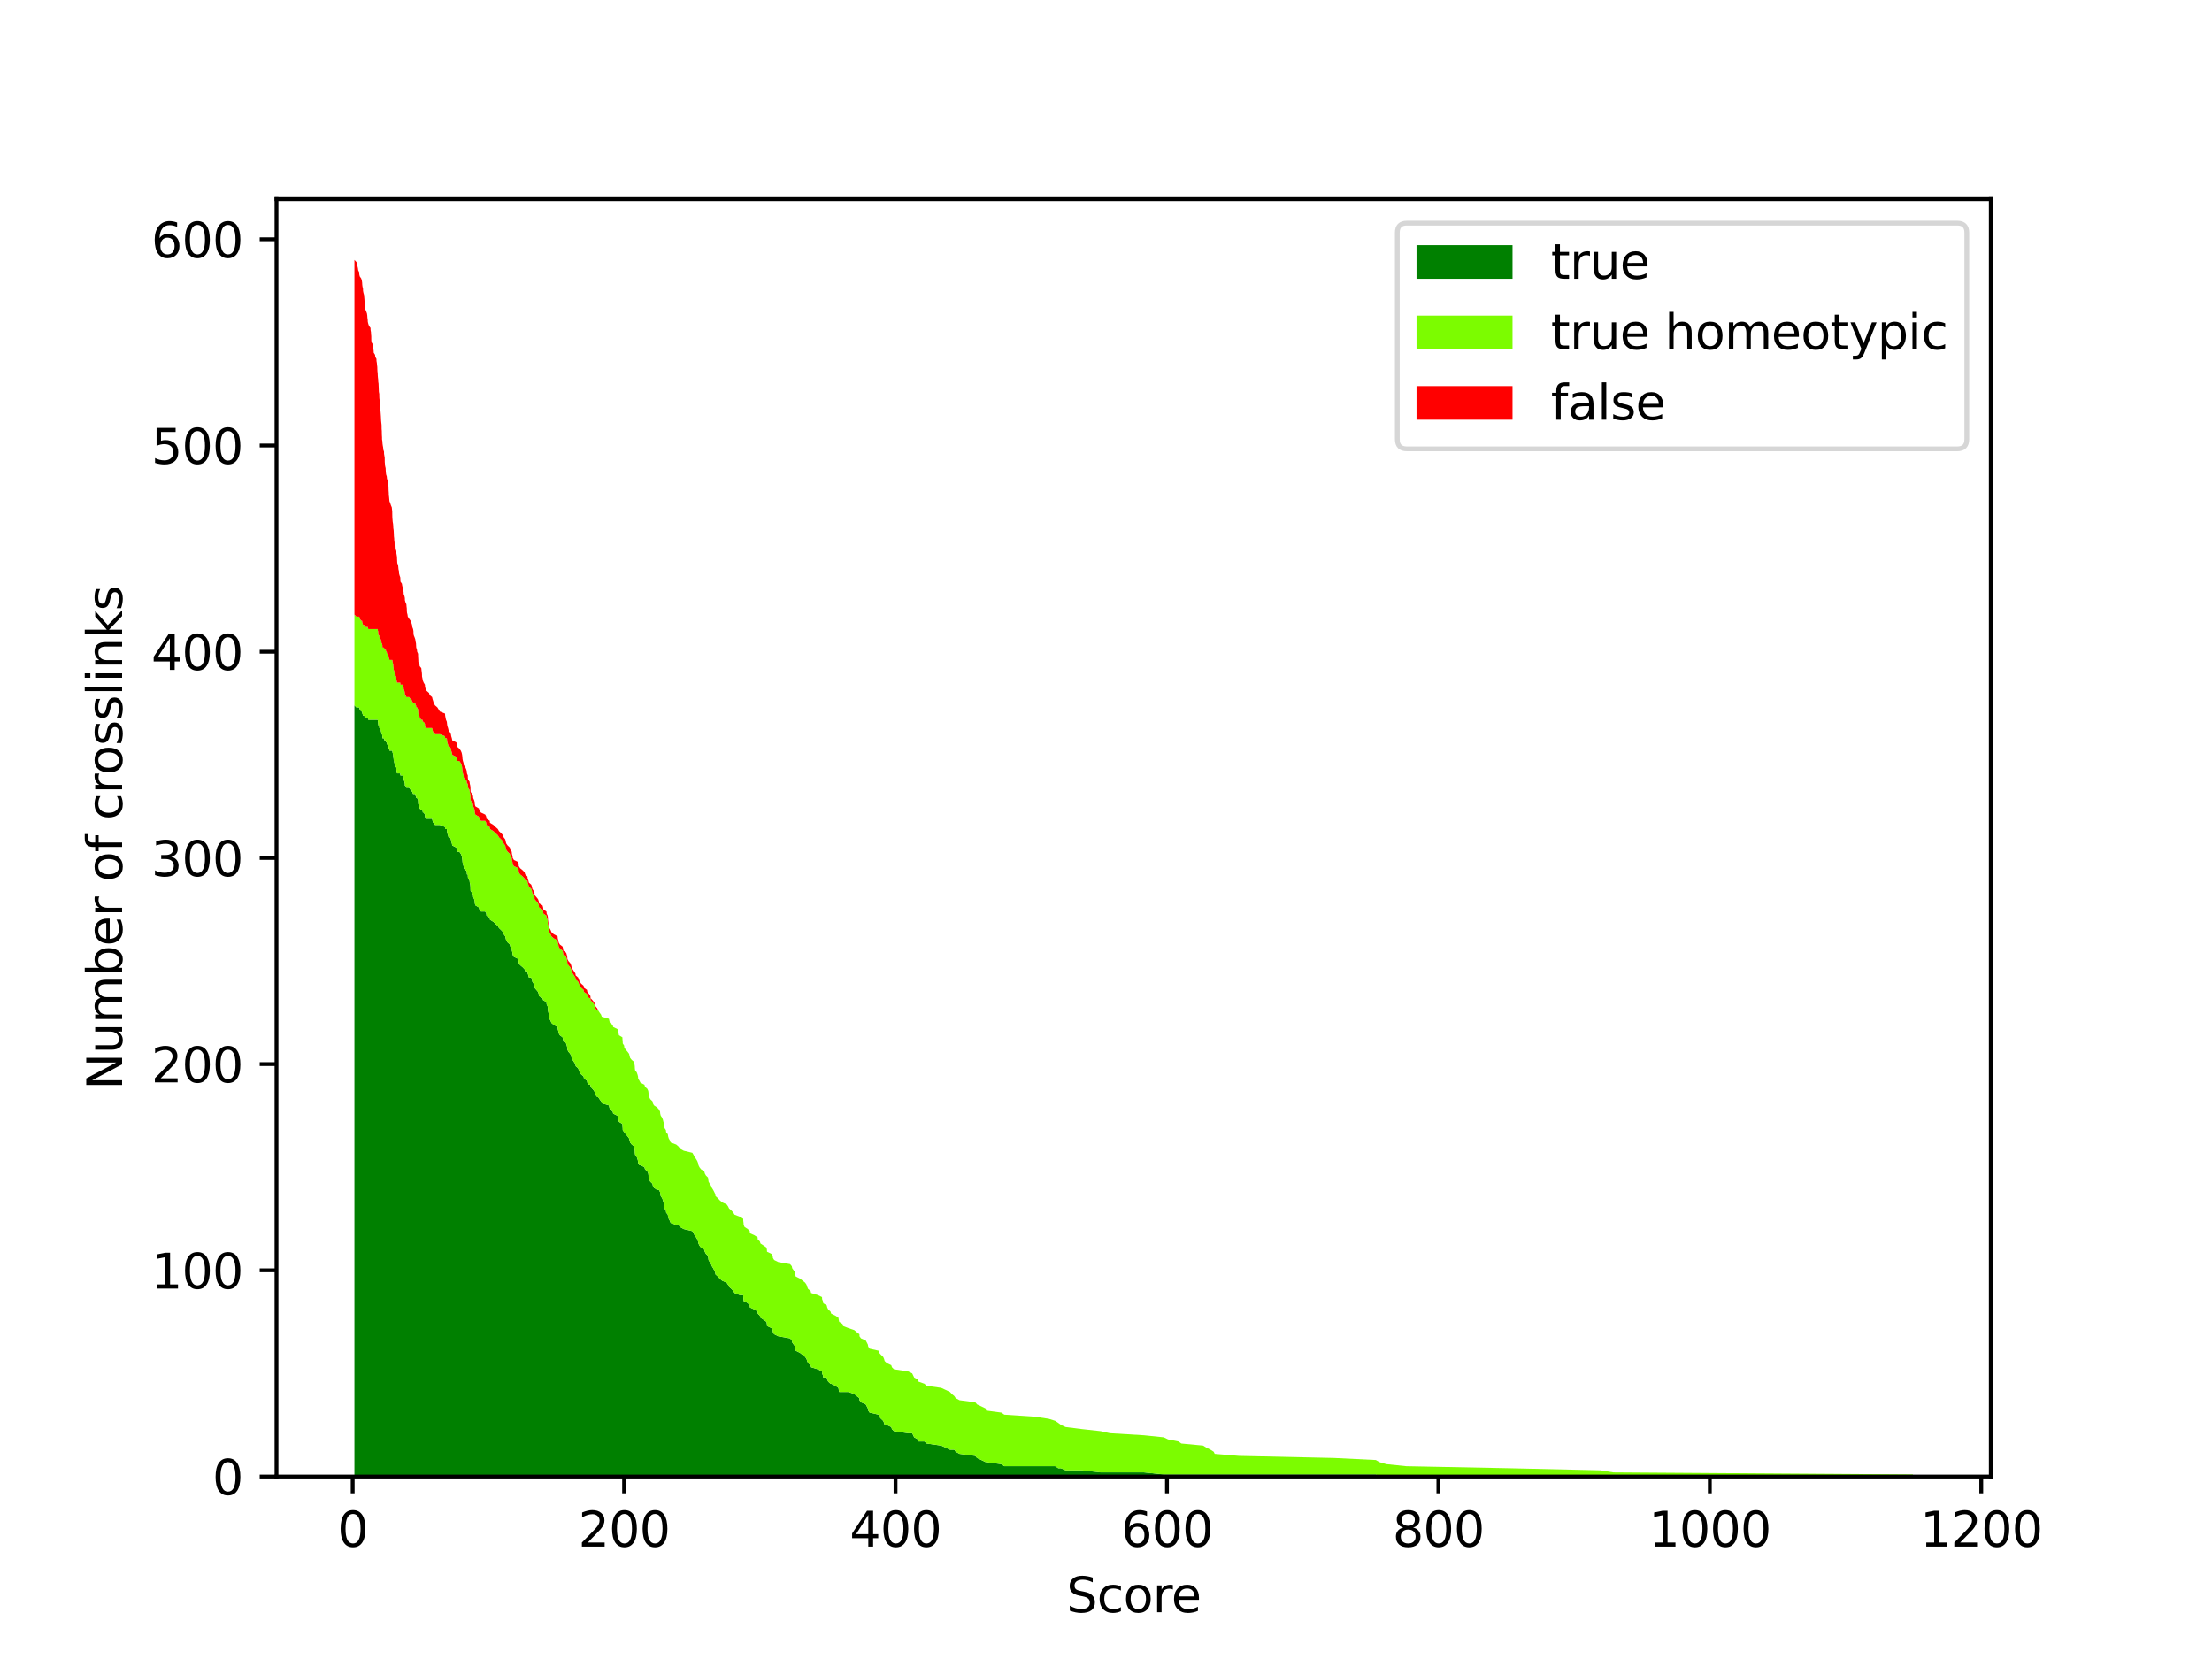 <?xml version="1.0" encoding="utf-8" standalone="no"?>
<!DOCTYPE svg PUBLIC "-//W3C//DTD SVG 1.1//EN"
  "http://www.w3.org/Graphics/SVG/1.1/DTD/svg11.dtd">
<svg xmlns:xlink="http://www.w3.org/1999/xlink" width="460.8pt" height="345.6pt" viewBox="0 0 460.8 345.6" xmlns="http://www.w3.org/2000/svg" version="1.1">
 <defs>
  <style type="text/css">*{stroke-linejoin: round; stroke-linecap: butt}</style>
 </defs>
 <g id="figure_1">
  <g id="patch_1">
   <path d="M 0 345.6 
L 460.8 345.6 
L 460.8 0 
L 0 0 
z
" style="fill: #ffffff"/>
  </g>
  <g id="axes_1">
   <g id="patch_2">
    <path d="M 57.6 307.584 
L 414.72 307.584 
L 414.72 41.472 
L 57.6 41.472 
z
" style="fill: #ffffff"/>
   </g>
   <g id="PolyCollection_1">
    <path d="M 73.833 146.929 
L 73.833 307.584 
L 74.237 307.584 
L 74.452 307.584 
L 74.463 307.584 
L 74.565 307.584 
L 74.619 307.584 
L 74.831 307.584 
L 74.842 307.584 
L 74.944 307.584 
L 75.246 307.584 
L 75.376 307.584 
L 75.439 307.584 
L 75.461 307.584 
L 75.518 307.584 
L 75.62 307.584 
L 75.631 307.584 
L 75.713 307.584 
L 75.837 307.584 
L 75.874 307.584 
L 75.914 307.584 
L 75.942 307.584 
L 75.95 307.584 
L 76.058 307.584 
L 76.086 307.584 
L 76.103 307.584 
L 76.295 307.584 
L 76.445 307.584 
L 76.507 307.584 
L 76.533 307.584 
L 76.598 307.584 
L 76.618 307.584 
L 76.716 307.584 
L 76.866 307.584 
L 77.186 307.584 
L 77.197 307.584 
L 77.279 307.584 
L 77.299 307.584 
L 77.344 307.584 
L 77.347 307.584 
L 77.353 307.584 
L 77.403 307.584 
L 77.681 307.584 
L 77.771 307.584 
L 77.774 307.584 
L 77.833 307.584 
L 77.853 307.584 
L 78.13 307.584 
L 78.181 307.584 
L 78.418 307.584 
L 78.43 307.584 
L 78.506 307.584 
L 78.543 307.584 
L 78.597 307.584 
L 78.605 307.584 
L 78.628 307.584 
L 78.679 307.584 
L 78.693 307.584 
L 78.727 307.584 
L 78.78 307.584 
L 78.792 307.584 
L 78.859 307.584 
L 78.874 307.584 
L 78.896 307.584 
L 78.908 307.584 
L 78.927 307.584 
L 79.009 307.584 
L 79.012 307.584 
L 79.029 307.584 
L 79.08 307.584 
L 79.111 307.584 
L 79.173 307.584 
L 79.227 307.584 
L 79.255 307.584 
L 79.258 307.584 
L 79.292 307.584 
L 79.323 307.584 
L 79.354 307.584 
L 79.374 307.584 
L 79.394 307.584 
L 79.439 307.584 
L 79.487 307.584 
L 79.496 307.584 
L 79.501 307.584 
L 79.538 307.584 
L 79.544 307.584 
L 79.555 307.584 
L 79.583 307.584 
L 79.586 307.584 
L 79.66 307.584 
L 79.682 307.584 
L 79.739 307.584 
L 79.821 307.584 
L 79.855 307.584 
L 79.999 307.584 
L 80.004 307.584 
L 80.075 307.584 
L 80.143 307.584 
L 80.146 307.584 
L 80.151 307.584 
L 80.191 307.584 
L 80.231 307.584 
L 80.332 307.584 
L 80.349 307.584 
L 80.378 307.584 
L 80.426 307.584 
L 80.567 307.584 
L 80.604 307.584 
L 80.731 307.584 
L 80.844 307.584 
L 80.867 307.584 
L 80.937 307.584 
L 80.94 307.584 
L 80.957 307.584 
L 80.991 307.584 
L 80.997 307.584 
L 81.053 307.584 
L 81.13 307.584 
L 81.299 307.584 
L 81.435 307.584 
L 81.616 307.584 
L 81.709 307.584 
L 81.715 307.584 
L 81.723 307.584 
L 81.735 307.584 
L 81.771 307.584 
L 81.805 307.584 
L 81.882 307.584 
L 81.918 307.584 
L 81.933 307.584 
L 82.003 307.584 
L 82.029 307.584 
L 82.049 307.584 
L 82.063 307.584 
L 82.116 307.584 
L 82.133 307.584 
L 82.196 307.584 
L 82.204 307.584 
L 82.215 307.584 
L 82.238 307.584 
L 82.348 307.584 
L 82.557 307.584 
L 82.631 307.584 
L 82.704 307.584 
L 82.713 307.584 
L 82.736 307.584 
L 82.758 307.584 
L 82.928 307.584 
L 82.973 307.584 
L 83.01 307.584 
L 83.114 307.584 
L 83.126 307.584 
L 83.239 307.584 
L 83.389 307.584 
L 83.408 307.584 
L 83.423 307.584 
L 83.722 307.584 
L 83.79 307.584 
L 83.909 307.584 
L 83.94 307.584 
L 84.076 307.584 
L 84.087 307.584 
L 84.251 307.584 
L 84.339 307.584 
L 84.347 307.584 
L 84.463 307.584 
L 84.655 307.584 
L 84.686 307.584 
L 84.74 307.584 
L 84.751 307.584 
L 84.777 307.584 
L 84.887 307.584 
L 84.946 307.584 
L 85.229 307.584 
L 85.537 307.584 
L 85.696 307.584 
L 85.837 307.584 
L 85.885 307.584 
L 86.049 307.584 
L 86.125 307.584 
L 86.137 307.584 
L 86.185 307.584 
L 86.36 307.584 
L 86.507 307.584 
L 86.572 307.584 
L 86.66 307.584 
L 86.679 307.584 
L 86.708 307.584 
L 86.849 307.584 
L 86.9 307.584 
L 87.087 307.584 
L 87.095 307.584 
L 87.118 307.584 
L 87.143 307.584 
L 87.157 307.584 
L 87.372 307.584 
L 87.423 307.584 
L 87.765 307.584 
L 87.81 307.584 
L 87.87 307.584 
L 87.906 307.584 
L 87.915 307.584 
L 88.008 307.584 
L 88.087 307.584 
L 88.263 307.584 
L 88.52 307.584 
L 88.545 307.584 
L 88.664 307.584 
L 88.885 307.584 
L 89.385 307.584 
L 89.493 307.584 
L 90.01 307.584 
L 90.109 307.584 
L 90.25 307.584 
L 90.358 307.584 
L 90.612 307.584 
L 91.104 307.584 
L 91.37 307.584 
L 91.636 307.584 
L 92.707 307.584 
L 92.732 307.584 
L 92.812 307.584 
L 92.902 307.584 
L 93.086 307.584 
L 93.128 307.584 
L 93.185 307.584 
L 93.335 307.584 
L 93.439 307.584 
L 93.716 307.584 
L 93.931 307.584 
L 93.999 307.584 
L 94.132 307.584 
L 94.217 307.584 
L 95.082 307.584 
L 95.144 307.584 
L 95.186 307.584 
L 95.681 307.584 
L 95.992 307.584 
L 96.173 307.584 
L 96.264 307.584 
L 96.32 307.584 
L 96.351 307.584 
L 96.436 307.584 
L 96.572 307.584 
L 96.614 307.584 
L 96.92 307.584 
L 97.115 307.584 
L 97.245 307.584 
L 97.264 307.584 
L 97.454 307.584 
L 97.46 307.584 
L 97.513 307.584 
L 97.81 307.584 
L 97.864 307.584 
L 97.968 307.584 
L 98.008 307.584 
L 98.016 307.584 
L 98.033 307.584 
L 98.353 307.584 
L 98.545 307.584 
L 98.576 307.584 
L 98.774 307.584 
L 98.893 307.584 
L 98.907 307.584 
L 99.026 307.584 
L 99.761 307.584 
L 99.863 307.584 
L 100.188 307.584 
L 101.092 307.584 
L 101.293 307.584 
L 101.336 307.584 
L 102.02 307.584 
L 102.074 307.584 
L 102.789 307.584 
L 103.23 307.584 
L 103.71 307.584 
L 103.939 307.584 
L 104.397 307.584 
L 104.796 307.584 
L 104.918 307.584 
L 105.251 307.584 
L 105.345 307.584 
L 105.449 307.584 
L 105.752 307.584 
L 106.213 307.584 
L 106.311 307.584 
L 106.603 307.584 
L 106.637 307.584 
L 106.758 307.584 
L 106.798 307.584 
L 107.055 307.584 
L 107.982 307.584 
L 108.042 307.584 
L 108.064 307.584 
L 108.35 307.584 
L 108.879 307.584 
L 109.283 307.584 
L 109.402 307.584 
L 109.874 307.584 
L 109.916 307.584 
L 110.074 307.584 
L 110.168 307.584 
L 110.671 307.584 
L 110.807 307.584 
L 110.886 307.584 
L 111.169 307.584 
L 111.35 307.584 
L 111.355 307.584 
L 111.731 307.584 
L 112.082 307.584 
L 112.234 307.584 
L 112.28 307.584 
L 113.018 307.584 
L 113.148 307.584 
L 113.193 307.584 
L 113.843 307.584 
L 113.874 307.584 
L 114.083 307.584 
L 114.143 307.584 
L 114.148 307.584 
L 114.247 307.584 
L 114.332 307.584 
L 114.409 307.584 
L 114.454 307.584 
L 114.705 307.584 
L 114.872 307.584 
L 115.356 307.584 
L 116.156 307.584 
L 116.19 307.584 
L 116.314 307.584 
L 116.382 307.584 
L 116.625 307.584 
L 117.196 307.584 
L 117.295 307.584 
L 117.357 307.584 
L 117.945 307.584 
L 118.073 307.584 
L 118.169 307.584 
L 118.188 307.584 
L 118.401 307.584 
L 118.785 307.584 
L 118.977 307.584 
L 119.076 307.584 
L 119.294 307.584 
L 119.862 307.584 
L 119.922 307.584 
L 120.436 307.584 
L 120.597 307.584 
L 120.758 307.584 
L 121.075 307.584 
L 121.581 307.584 
L 121.652 307.584 
L 122.277 307.584 
L 122.35 307.584 
L 122.72 307.584 
L 122.998 307.584 
L 123.02 307.584 
L 123.424 307.584 
L 123.772 307.584 
L 123.956 307.584 
L 124.066 307.584 
L 124.422 307.584 
L 124.629 307.584 
L 124.897 307.584 
L 125.214 307.584 
L 125.353 307.584 
L 126.843 307.584 
L 126.941 307.584 
L 127.052 307.584 
L 127.634 307.584 
L 127.733 307.584 
L 128.612 307.584 
L 128.827 307.584 
L 128.853 307.584 
L 128.935 307.584 
L 129.656 307.584 
L 129.675 307.584 
L 129.715 307.584 
L 129.732 307.584 
L 130.02 307.584 
L 130.066 307.584 
L 130.354 307.584 
L 130.73 307.584 
L 131.049 307.584 
L 131.151 307.584 
L 131.267 307.584 
L 131.612 307.584 
L 132.146 307.584 
L 132.169 307.584 
L 132.234 307.584 
L 132.251 307.584 
L 132.305 307.584 
L 132.644 307.584 
L 132.797 307.584 
L 132.91 307.584 
L 132.944 307.584 
L 133.198 307.584 
L 133.421 307.584 
L 134.253 307.584 
L 134.366 307.584 
L 134.852 307.584 
L 135.041 307.584 
L 135.101 307.584 
L 135.104 307.584 
L 135.242 307.584 
L 135.463 307.584 
L 135.918 307.584 
L 136 307.584 
L 136.237 307.584 
L 136.893 307.584 
L 137.264 307.584 
L 137.495 307.584 
L 137.535 307.584 
L 137.64 307.584 
L 137.939 307.584 
L 138.098 307.584 
L 138.202 307.584 
L 138.346 307.584 
L 138.417 307.584 
L 138.434 307.584 
L 138.717 307.584 
L 138.768 307.584 
L 139.118 307.584 
L 139.178 307.584 
L 139.305 307.584 
L 139.548 307.584 
L 139.706 307.584 
L 140.874 307.584 
L 141.371 307.584 
L 141.646 307.584 
L 142.437 307.584 
L 144.23 307.584 
L 144.484 307.584 
L 144.685 307.584 
L 145.007 307.584 
L 145.256 307.584 
L 145.42 307.584 
L 145.502 307.584 
L 145.708 307.584 
L 146.036 307.584 
L 146.715 307.584 
L 146.817 307.584 
L 147.048 307.584 
L 147.492 307.584 
L 147.549 307.584 
L 147.605 307.584 
L 147.846 307.584 
L 148.123 307.584 
L 148.295 307.584 
L 148.567 307.584 
L 148.79 307.584 
L 148.985 307.584 
L 149.05 307.584 
L 149.542 307.584 
L 149.927 307.584 
L 150.416 307.584 
L 151.368 307.584 
L 151.671 307.584 
L 151.877 307.584 
L 152.372 307.584 
L 152.757 307.584 
L 153.011 307.584 
L 154.119 307.584 
L 154.826 307.584 
L 154.835 307.584 
L 154.894 307.584 
L 154.916 307.584 
L 155.112 307.584 
L 155.782 307.584 
L 156.197 307.584 
L 156.214 307.584 
L 157.158 307.584 
L 157.826 307.584 
L 157.848 307.584 
L 158.295 307.584 
L 158.425 307.584 
L 159.087 307.584 
L 159.68 307.584 
L 159.757 307.584 
L 159.785 307.584 
L 160.695 307.584 
L 160.964 307.584 
L 161.009 307.584 
L 161.272 307.584 
L 162.143 307.584 
L 164.583 307.584 
L 164.947 307.584 
L 165.032 307.584 
L 165.34 307.584 
L 165.643 307.584 
L 165.649 307.584 
L 165.764 307.584 
L 166.63 307.584 
L 167.195 307.584 
L 167.729 307.584 
L 168.015 307.584 
L 168.153 307.584 
L 168.329 307.584 
L 168.863 307.584 
L 168.962 307.584 
L 170.373 307.584 
L 171.241 307.584 
L 171.263 307.584 
L 171.436 307.584 
L 171.504 307.584 
L 172.23 307.584 
L 172.321 307.584 
L 172.533 307.584 
L 173.013 307.584 
L 173.146 307.584 
L 174.028 307.584 
L 174.667 307.584 
L 174.729 307.584 
L 174.82 307.584 
L 175.51 307.584 
L 175.626 307.584 
L 176.714 307.584 
L 177.969 307.584 
L 178.475 307.584 
L 179.038 307.584 
L 179.049 307.584 
L 179.358 307.584 
L 180.341 307.584 
L 180.576 307.584 
L 180.791 307.584 
L 180.867 307.584 
L 181.153 307.584 
L 183.05 307.584 
L 183.149 307.584 
L 183.533 307.584 
L 183.988 307.584 
L 184.175 307.584 
L 184.291 307.584 
L 184.743 307.584 
L 185.665 307.584 
L 185.806 307.584 
L 186.23 307.584 
L 189.145 307.584 
L 190.027 307.584 
L 190.443 307.584 
L 191.235 307.584 
L 191.353 307.584 
L 192.572 307.584 
L 193.038 307.584 
L 196.069 307.584 
L 196.994 307.584 
L 197.89 307.584 
L 198.288 307.584 
L 198.809 307.584 
L 199.086 307.584 
L 199.891 307.584 
L 203.177 307.584 
L 203.516 307.584 
L 204.44 307.584 
L 205.317 307.584 
L 205.39 307.584 
L 208.602 307.584 
L 209.213 307.584 
L 215.557 307.584 
L 218.458 307.584 
L 219.826 307.584 
L 220.465 307.584 
L 221.039 307.584 
L 221.986 307.584 
L 225.379 307.584 
L 229.294 307.584 
L 231.214 307.584 
L 238.327 307.584 
L 242.443 307.584 
L 243.323 307.584 
L 245.485 307.584 
L 246.09 307.584 
L 250.625 307.584 
L 251.312 307.584 
L 252.172 307.584 
L 252.845 307.584 
L 253.043 307.584 
L 258.129 307.584 
L 277.84 307.584 
L 286.61 307.584 
L 287.342 307.584 
L 288.804 307.584 
L 292.94 307.584 
L 314.692 307.584 
L 333.428 307.584 
L 336.094 307.584 
L 398.487 307.584 
L 398.487 307.584 
L 398.487 307.584 
L 336.094 307.584 
L 333.428 307.584 
L 314.692 307.584 
L 292.94 307.584 
L 288.804 307.584 
L 287.342 307.584 
L 286.61 307.154 
L 277.84 307.154 
L 258.129 307.154 
L 253.043 307.154 
L 252.845 307.154 
L 252.172 307.154 
L 251.312 307.154 
L 250.625 307.154 
L 246.09 307.154 
L 245.485 307.154 
L 243.323 307.154 
L 242.443 307.154 
L 238.327 306.725 
L 231.214 306.725 
L 229.294 306.725 
L 225.379 306.295 
L 221.986 306.295 
L 221.039 305.866 
L 220.465 305.866 
L 219.826 305.436 
L 218.458 305.436 
L 215.557 305.436 
L 209.213 305.436 
L 208.602 305.007 
L 205.39 304.577 
L 205.317 304.577 
L 204.44 304.148 
L 203.516 303.718 
L 203.177 303.288 
L 199.891 302.859 
L 199.086 302.429 
L 198.809 302 
L 198.288 302 
L 197.89 302 
L 196.994 301.57 
L 196.069 301.141 
L 193.038 300.711 
L 192.572 300.281 
L 191.353 300.281 
L 191.235 299.852 
L 190.443 299.422 
L 190.027 298.563 
L 189.145 298.563 
L 186.23 298.134 
L 185.806 297.704 
L 185.665 297.275 
L 184.743 296.845 
L 184.291 296.845 
L 184.175 296.415 
L 183.988 295.986 
L 183.533 295.556 
L 183.149 295.127 
L 183.05 294.697 
L 181.153 294.268 
L 180.867 293.838 
L 180.791 293.409 
L 180.576 292.979 
L 180.341 292.549 
L 179.358 292.12 
L 179.049 291.69 
L 179.038 291.261 
L 178.475 290.831 
L 177.969 290.402 
L 176.714 289.972 
L 175.626 289.972 
L 175.51 289.972 
L 174.82 289.972 
L 174.729 289.543 
L 174.667 289.113 
L 174.028 288.683 
L 173.146 288.254 
L 173.013 288.254 
L 172.533 287.824 
L 172.321 287.395 
L 172.23 286.965 
L 171.504 286.965 
L 171.436 286.536 
L 171.263 286.106 
L 171.241 285.676 
L 170.373 285.247 
L 168.962 284.817 
L 168.863 284.388 
L 168.329 283.958 
L 168.153 283.529 
L 168.015 283.099 
L 167.729 282.67 
L 167.195 282.24 
L 166.63 281.81 
L 165.764 281.381 
L 165.649 280.951 
L 165.643 280.522 
L 165.34 280.092 
L 165.032 279.663 
L 164.947 279.233 
L 164.583 278.804 
L 162.143 278.374 
L 161.272 277.944 
L 161.009 277.515 
L 160.964 277.085 
L 160.695 276.656 
L 159.785 276.226 
L 159.757 275.797 
L 159.68 275.367 
L 159.087 274.937 
L 158.425 274.508 
L 158.295 274.078 
L 157.848 273.649 
L 157.826 273.219 
L 157.158 272.79 
L 156.214 272.36 
L 156.197 271.931 
L 155.782 271.501 
L 155.112 271.071 
L 154.916 271.071 
L 154.894 270.642 
L 154.835 270.212 
L 154.826 269.783 
L 154.119 269.783 
L 153.011 269.353 
L 152.757 268.924 
L 152.372 268.494 
L 151.877 268.065 
L 151.671 267.635 
L 151.368 267.205 
L 150.416 266.776 
L 149.927 266.346 
L 149.542 265.917 
L 149.05 265.487 
L 148.985 265.058 
L 148.79 264.628 
L 148.567 264.199 
L 148.295 263.769 
L 148.123 263.339 
L 147.846 262.91 
L 147.605 262.48 
L 147.549 262.051 
L 147.492 261.621 
L 147.048 261.192 
L 146.817 260.762 
L 146.715 260.332 
L 146.036 259.903 
L 145.708 259.473 
L 145.502 259.044 
L 145.42 258.614 
L 145.256 258.185 
L 145.007 257.755 
L 144.685 257.326 
L 144.484 256.896 
L 144.23 256.466 
L 142.437 256.037 
L 141.646 255.607 
L 141.371 255.178 
L 140.874 255.178 
L 139.706 254.748 
L 139.548 254.319 
L 139.305 253.889 
L 139.178 253.46 
L 139.118 253.03 
L 138.768 252.6 
L 138.717 252.171 
L 138.434 251.741 
L 138.417 251.312 
L 138.346 250.882 
L 138.202 250.453 
L 138.098 250.023 
L 137.939 249.593 
L 137.64 249.164 
L 137.535 248.734 
L 137.495 248.305 
L 137.264 247.875 
L 136.893 247.875 
L 136.237 247.446 
L 136 247.016 
L 135.918 246.587 
L 135.463 246.157 
L 135.242 245.727 
L 135.104 245.298 
L 135.101 244.868 
L 135.041 244.439 
L 134.852 244.009 
L 134.366 243.58 
L 134.253 243.15 
L 133.421 242.721 
L 133.198 242.721 
L 132.944 242.291 
L 132.91 241.861 
L 132.797 241.432 
L 132.644 241.002 
L 132.305 240.573 
L 132.251 240.143 
L 132.234 239.714 
L 132.169 239.284 
L 132.146 238.855 
L 131.612 238.425 
L 131.267 237.995 
L 131.151 237.566 
L 131.049 237.136 
L 130.73 236.707 
L 130.354 236.277 
L 130.066 235.848 
L 130.02 235.848 
L 129.732 235.418 
L 129.715 234.988 
L 129.675 234.559 
L 129.656 234.129 
L 128.935 233.7 
L 128.853 233.27 
L 128.827 232.841 
L 128.612 232.411 
L 127.733 231.982 
L 127.634 231.552 
L 127.052 231.122 
L 126.941 230.693 
L 126.843 230.263 
L 125.353 229.834 
L 125.214 229.404 
L 124.897 228.975 
L 124.629 228.545 
L 124.422 228.545 
L 124.066 228.116 
L 123.956 227.686 
L 123.772 227.256 
L 123.424 226.827 
L 123.02 226.397 
L 122.998 225.968 
L 122.72 225.968 
L 122.35 225.538 
L 122.277 225.109 
L 121.652 224.679 
L 121.581 224.249 
L 121.075 223.82 
L 120.758 223.39 
L 120.597 222.961 
L 120.436 222.531 
L 119.922 222.102 
L 119.862 221.672 
L 119.294 220.813 
L 119.076 220.383 
L 118.977 219.954 
L 118.785 219.524 
L 118.401 219.095 
L 118.188 218.665 
L 118.169 218.236 
L 118.073 217.806 
L 117.945 217.377 
L 117.357 216.947 
L 117.295 216.517 
L 117.196 216.088 
L 116.625 215.658 
L 116.382 215.229 
L 116.314 214.799 
L 116.19 214.37 
L 116.156 213.94 
L 115.356 213.511 
L 114.872 213.081 
L 114.705 212.651 
L 114.454 212.222 
L 114.409 211.792 
L 114.332 211.363 
L 114.247 210.933 
L 114.148 210.504 
L 114.143 210.074 
L 114.083 209.644 
L 113.874 209.215 
L 113.843 208.785 
L 113.193 208.356 
L 113.148 208.356 
L 113.018 207.926 
L 112.28 207.497 
L 112.234 207.067 
L 112.082 206.638 
L 111.731 206.208 
L 111.355 205.778 
L 111.35 205.349 
L 111.169 204.919 
L 110.886 204.49 
L 110.807 204.06 
L 110.671 203.631 
L 110.168 203.631 
L 110.074 203.201 
L 109.916 202.772 
L 109.874 202.342 
L 109.402 202.342 
L 109.283 201.912 
L 108.879 201.483 
L 108.35 201.053 
L 108.064 200.624 
L 108.042 200.194 
L 107.982 199.765 
L 107.055 199.335 
L 106.798 198.905 
L 106.758 198.476 
L 106.637 198.046 
L 106.603 197.617 
L 106.311 197.187 
L 106.213 196.758 
L 105.752 196.328 
L 105.449 195.899 
L 105.345 195.469 
L 105.251 195.039 
L 104.918 194.61 
L 104.796 194.18 
L 104.397 193.751 
L 103.939 193.321 
L 103.71 192.892 
L 103.23 192.462 
L 102.789 192.033 
L 102.074 191.603 
L 102.02 191.173 
L 101.336 190.744 
L 101.293 190.314 
L 101.092 189.885 
L 100.188 189.885 
L 99.863 189.455 
L 99.761 189.026 
L 99.026 188.596 
L 98.907 188.167 
L 98.893 187.737 
L 98.774 187.307 
L 98.576 186.878 
L 98.545 186.448 
L 98.353 186.019 
L 98.033 185.589 
L 98.016 185.16 
L 98.008 184.73 
L 97.968 184.3 
L 97.864 183.871 
L 97.81 183.441 
L 97.513 183.012 
L 97.46 182.582 
L 97.454 182.153 
L 97.264 182.153 
L 97.245 181.723 
L 97.115 181.294 
L 96.92 181.294 
L 96.614 180.864 
L 96.572 180.434 
L 96.436 180.005 
L 96.351 179.575 
L 96.32 179.146 
L 96.264 178.716 
L 96.173 178.287 
L 95.992 177.857 
L 95.681 177.428 
L 95.186 177.428 
L 95.144 176.998 
L 95.082 176.568 
L 94.217 176.139 
L 94.132 175.709 
L 93.999 175.28 
L 93.931 174.85 
L 93.716 174.421 
L 93.439 174.421 
L 93.335 173.991 
L 93.185 173.561 
L 93.128 173.132 
L 93.086 172.702 
L 92.902 172.702 
L 92.812 172.702 
L 92.732 172.702 
L 92.707 172.273 
L 91.636 171.843 
L 91.37 171.843 
L 91.104 171.843 
L 90.612 171.843 
L 90.358 171.414 
L 90.25 171.414 
L 90.109 170.984 
L 90.01 170.555 
L 89.493 170.555 
L 89.385 170.555 
L 88.885 170.555 
L 88.664 170.555 
L 88.545 170.125 
L 88.52 169.695 
L 88.263 169.266 
L 88.087 169.266 
L 88.008 168.836 
L 87.915 168.836 
L 87.906 168.836 
L 87.87 168.836 
L 87.81 168.836 
L 87.765 168.836 
L 87.423 168.407 
L 87.372 167.977 
L 87.157 167.548 
L 87.143 167.548 
L 87.118 167.118 
L 87.095 166.689 
L 87.087 166.689 
L 86.9 166.259 
L 86.849 166.259 
L 86.708 166.259 
L 86.679 165.829 
L 86.66 165.829 
L 86.572 165.829 
L 86.507 165.4 
L 86.36 165.4 
L 86.185 165.4 
L 86.137 165.4 
L 86.125 165.4 
L 86.049 165.4 
L 85.885 164.97 
L 85.837 164.97 
L 85.696 164.541 
L 85.537 164.541 
L 85.229 164.111 
L 84.946 164.111 
L 84.887 164.111 
L 84.777 164.111 
L 84.751 164.111 
L 84.74 164.111 
L 84.686 164.111 
L 84.655 164.111 
L 84.463 163.682 
L 84.347 163.682 
L 84.339 163.252 
L 84.251 162.823 
L 84.087 162.393 
L 84.076 161.963 
L 83.94 161.963 
L 83.909 161.534 
L 83.79 161.534 
L 83.722 161.534 
L 83.423 161.534 
L 83.408 161.534 
L 83.389 161.104 
L 83.239 161.104 
L 83.126 161.104 
L 83.114 161.104 
L 83.01 161.104 
L 82.973 161.104 
L 82.928 161.104 
L 82.758 161.104 
L 82.736 161.104 
L 82.713 161.104 
L 82.704 161.104 
L 82.631 160.675 
L 82.557 160.245 
L 82.348 159.816 
L 82.238 159.816 
L 82.215 159.386 
L 82.204 159.386 
L 82.196 158.956 
L 82.133 158.956 
L 82.116 158.527 
L 82.063 158.527 
L 82.049 158.527 
L 82.029 158.527 
L 82.003 158.097 
L 81.933 157.668 
L 81.918 157.238 
L 81.882 157.238 
L 81.805 156.809 
L 81.771 156.809 
L 81.735 156.379 
L 81.723 156.379 
L 81.715 156.379 
L 81.709 156.379 
L 81.616 156.379 
L 81.435 156.379 
L 81.299 156.379 
L 81.13 156.379 
L 81.053 155.95 
L 80.997 155.95 
L 80.991 155.95 
L 80.957 155.95 
L 80.94 155.52 
L 80.937 155.52 
L 80.867 155.09 
L 80.844 155.09 
L 80.731 155.09 
L 80.604 155.09 
L 80.567 154.661 
L 80.426 154.661 
L 80.378 154.231 
L 80.349 154.231 
L 80.332 154.231 
L 80.231 154.231 
L 80.191 154.231 
L 80.151 154.231 
L 80.146 154.231 
L 80.143 154.231 
L 80.075 154.231 
L 80.004 153.802 
L 79.999 153.802 
L 79.855 153.802 
L 79.821 153.802 
L 79.739 153.802 
L 79.682 153.802 
L 79.66 153.372 
L 79.586 152.943 
L 79.583 152.943 
L 79.555 152.943 
L 79.544 152.943 
L 79.538 152.943 
L 79.501 152.943 
L 79.496 152.943 
L 79.487 152.943 
L 79.439 152.513 
L 79.394 152.513 
L 79.374 152.513 
L 79.354 152.084 
L 79.323 152.084 
L 79.292 152.084 
L 79.258 152.084 
L 79.255 152.084 
L 79.227 152.084 
L 79.173 152.084 
L 79.111 151.654 
L 79.08 151.654 
L 79.029 151.654 
L 79.012 151.654 
L 79.009 151.224 
L 78.927 151.224 
L 78.908 151.224 
L 78.896 151.224 
L 78.874 151.224 
L 78.859 151.224 
L 78.792 150.795 
L 78.78 150.365 
L 78.727 150.365 
L 78.693 149.936 
L 78.679 149.936 
L 78.628 149.936 
L 78.605 149.936 
L 78.597 149.936 
L 78.543 149.936 
L 78.506 149.936 
L 78.43 149.936 
L 78.418 149.936 
L 78.181 149.936 
L 78.13 149.936 
L 77.853 149.936 
L 77.833 149.936 
L 77.774 149.936 
L 77.771 149.936 
L 77.681 149.936 
L 77.403 149.936 
L 77.353 149.936 
L 77.347 149.936 
L 77.344 149.936 
L 77.299 149.936 
L 77.279 149.936 
L 77.197 149.936 
L 77.186 149.936 
L 76.866 149.936 
L 76.716 149.936 
L 76.618 149.506 
L 76.598 149.506 
L 76.533 149.506 
L 76.507 149.506 
L 76.445 149.506 
L 76.295 149.506 
L 76.103 149.506 
L 76.086 149.506 
L 76.058 149.506 
L 75.95 149.506 
L 75.942 149.506 
L 75.914 149.077 
L 75.874 149.077 
L 75.837 149.077 
L 75.713 149.077 
L 75.631 149.077 
L 75.62 149.077 
L 75.518 148.647 
L 75.461 148.647 
L 75.439 148.217 
L 75.376 148.217 
L 75.246 148.217 
L 74.944 147.788 
L 74.842 147.358 
L 74.831 147.358 
L 74.619 147.358 
L 74.565 147.358 
L 74.463 147.358 
L 74.452 147.358 
L 74.237 147.358 
L 73.833 146.929 
z
" clip-path="url(#pfeac1cad99)" style="fill: #008000"/>
   </g>
   <g id="PolyCollection_2">
    <path d="M 73.833 128.028 
L 73.833 146.929 
L 74.237 147.358 
L 74.452 147.358 
L 74.463 147.358 
L 74.565 147.358 
L 74.619 147.358 
L 74.831 147.358 
L 74.842 147.358 
L 74.944 147.788 
L 75.246 148.217 
L 75.376 148.217 
L 75.439 148.217 
L 75.461 148.647 
L 75.518 148.647 
L 75.62 149.077 
L 75.631 149.077 
L 75.713 149.077 
L 75.837 149.077 
L 75.874 149.077 
L 75.914 149.077 
L 75.942 149.506 
L 75.95 149.506 
L 76.058 149.506 
L 76.086 149.506 
L 76.103 149.506 
L 76.295 149.506 
L 76.445 149.506 
L 76.507 149.506 
L 76.533 149.506 
L 76.598 149.506 
L 76.618 149.506 
L 76.716 149.936 
L 76.866 149.936 
L 77.186 149.936 
L 77.197 149.936 
L 77.279 149.936 
L 77.299 149.936 
L 77.344 149.936 
L 77.347 149.936 
L 77.353 149.936 
L 77.403 149.936 
L 77.681 149.936 
L 77.771 149.936 
L 77.774 149.936 
L 77.833 149.936 
L 77.853 149.936 
L 78.13 149.936 
L 78.181 149.936 
L 78.418 149.936 
L 78.43 149.936 
L 78.506 149.936 
L 78.543 149.936 
L 78.597 149.936 
L 78.605 149.936 
L 78.628 149.936 
L 78.679 149.936 
L 78.693 149.936 
L 78.727 150.365 
L 78.78 150.365 
L 78.792 150.795 
L 78.859 151.224 
L 78.874 151.224 
L 78.896 151.224 
L 78.908 151.224 
L 78.927 151.224 
L 79.009 151.224 
L 79.012 151.654 
L 79.029 151.654 
L 79.08 151.654 
L 79.111 151.654 
L 79.173 152.084 
L 79.227 152.084 
L 79.255 152.084 
L 79.258 152.084 
L 79.292 152.084 
L 79.323 152.084 
L 79.354 152.084 
L 79.374 152.513 
L 79.394 152.513 
L 79.439 152.513 
L 79.487 152.943 
L 79.496 152.943 
L 79.501 152.943 
L 79.538 152.943 
L 79.544 152.943 
L 79.555 152.943 
L 79.583 152.943 
L 79.586 152.943 
L 79.66 153.372 
L 79.682 153.802 
L 79.739 153.802 
L 79.821 153.802 
L 79.855 153.802 
L 79.999 153.802 
L 80.004 153.802 
L 80.075 154.231 
L 80.143 154.231 
L 80.146 154.231 
L 80.151 154.231 
L 80.191 154.231 
L 80.231 154.231 
L 80.332 154.231 
L 80.349 154.231 
L 80.378 154.231 
L 80.426 154.661 
L 80.567 154.661 
L 80.604 155.09 
L 80.731 155.09 
L 80.844 155.09 
L 80.867 155.09 
L 80.937 155.52 
L 80.94 155.52 
L 80.957 155.95 
L 80.991 155.95 
L 80.997 155.95 
L 81.053 155.95 
L 81.13 156.379 
L 81.299 156.379 
L 81.435 156.379 
L 81.616 156.379 
L 81.709 156.379 
L 81.715 156.379 
L 81.723 156.379 
L 81.735 156.379 
L 81.771 156.809 
L 81.805 156.809 
L 81.882 157.238 
L 81.918 157.238 
L 81.933 157.668 
L 82.003 158.097 
L 82.029 158.527 
L 82.049 158.527 
L 82.063 158.527 
L 82.116 158.527 
L 82.133 158.956 
L 82.196 158.956 
L 82.204 159.386 
L 82.215 159.386 
L 82.238 159.816 
L 82.348 159.816 
L 82.557 160.245 
L 82.631 160.675 
L 82.704 161.104 
L 82.713 161.104 
L 82.736 161.104 
L 82.758 161.104 
L 82.928 161.104 
L 82.973 161.104 
L 83.01 161.104 
L 83.114 161.104 
L 83.126 161.104 
L 83.239 161.104 
L 83.389 161.104 
L 83.408 161.534 
L 83.423 161.534 
L 83.722 161.534 
L 83.79 161.534 
L 83.909 161.534 
L 83.94 161.963 
L 84.076 161.963 
L 84.087 162.393 
L 84.251 162.823 
L 84.339 163.252 
L 84.347 163.682 
L 84.463 163.682 
L 84.655 164.111 
L 84.686 164.111 
L 84.74 164.111 
L 84.751 164.111 
L 84.777 164.111 
L 84.887 164.111 
L 84.946 164.111 
L 85.229 164.111 
L 85.537 164.541 
L 85.696 164.541 
L 85.837 164.97 
L 85.885 164.97 
L 86.049 165.4 
L 86.125 165.4 
L 86.137 165.4 
L 86.185 165.4 
L 86.36 165.4 
L 86.507 165.4 
L 86.572 165.829 
L 86.66 165.829 
L 86.679 165.829 
L 86.708 166.259 
L 86.849 166.259 
L 86.9 166.259 
L 87.087 166.689 
L 87.095 166.689 
L 87.118 167.118 
L 87.143 167.548 
L 87.157 167.548 
L 87.372 167.977 
L 87.423 168.407 
L 87.765 168.836 
L 87.81 168.836 
L 87.87 168.836 
L 87.906 168.836 
L 87.915 168.836 
L 88.008 168.836 
L 88.087 169.266 
L 88.263 169.266 
L 88.52 169.695 
L 88.545 170.125 
L 88.664 170.555 
L 88.885 170.555 
L 89.385 170.555 
L 89.493 170.555 
L 90.01 170.555 
L 90.109 170.984 
L 90.25 171.414 
L 90.358 171.414 
L 90.612 171.843 
L 91.104 171.843 
L 91.37 171.843 
L 91.636 171.843 
L 92.707 172.273 
L 92.732 172.702 
L 92.812 172.702 
L 92.902 172.702 
L 93.086 172.702 
L 93.128 173.132 
L 93.185 173.561 
L 93.335 173.991 
L 93.439 174.421 
L 93.716 174.421 
L 93.931 174.85 
L 93.999 175.28 
L 94.132 175.709 
L 94.217 176.139 
L 95.082 176.568 
L 95.144 176.998 
L 95.186 177.428 
L 95.681 177.428 
L 95.992 177.857 
L 96.173 178.287 
L 96.264 178.716 
L 96.32 179.146 
L 96.351 179.575 
L 96.436 180.005 
L 96.572 180.434 
L 96.614 180.864 
L 96.92 181.294 
L 97.115 181.294 
L 97.245 181.723 
L 97.264 182.153 
L 97.454 182.153 
L 97.46 182.582 
L 97.513 183.012 
L 97.81 183.441 
L 97.864 183.871 
L 97.968 184.3 
L 98.008 184.73 
L 98.016 185.16 
L 98.033 185.589 
L 98.353 186.019 
L 98.545 186.448 
L 98.576 186.878 
L 98.774 187.307 
L 98.893 187.737 
L 98.907 188.167 
L 99.026 188.596 
L 99.761 189.026 
L 99.863 189.455 
L 100.188 189.885 
L 101.092 189.885 
L 101.293 190.314 
L 101.336 190.744 
L 102.02 191.173 
L 102.074 191.603 
L 102.789 192.033 
L 103.23 192.462 
L 103.71 192.892 
L 103.939 193.321 
L 104.397 193.751 
L 104.796 194.18 
L 104.918 194.61 
L 105.251 195.039 
L 105.345 195.469 
L 105.449 195.899 
L 105.752 196.328 
L 106.213 196.758 
L 106.311 197.187 
L 106.603 197.617 
L 106.637 198.046 
L 106.758 198.476 
L 106.798 198.905 
L 107.055 199.335 
L 107.982 199.765 
L 108.042 200.194 
L 108.064 200.624 
L 108.35 201.053 
L 108.879 201.483 
L 109.283 201.912 
L 109.402 202.342 
L 109.874 202.342 
L 109.916 202.772 
L 110.074 203.201 
L 110.168 203.631 
L 110.671 203.631 
L 110.807 204.06 
L 110.886 204.49 
L 111.169 204.919 
L 111.35 205.349 
L 111.355 205.778 
L 111.731 206.208 
L 112.082 206.638 
L 112.234 207.067 
L 112.28 207.497 
L 113.018 207.926 
L 113.148 208.356 
L 113.193 208.356 
L 113.843 208.785 
L 113.874 209.215 
L 114.083 209.644 
L 114.143 210.074 
L 114.148 210.504 
L 114.247 210.933 
L 114.332 211.363 
L 114.409 211.792 
L 114.454 212.222 
L 114.705 212.651 
L 114.872 213.081 
L 115.356 213.511 
L 116.156 213.94 
L 116.19 214.37 
L 116.314 214.799 
L 116.382 215.229 
L 116.625 215.658 
L 117.196 216.088 
L 117.295 216.517 
L 117.357 216.947 
L 117.945 217.377 
L 118.073 217.806 
L 118.169 218.236 
L 118.188 218.665 
L 118.401 219.095 
L 118.785 219.524 
L 118.977 219.954 
L 119.076 220.383 
L 119.294 220.813 
L 119.862 221.672 
L 119.922 222.102 
L 120.436 222.531 
L 120.597 222.961 
L 120.758 223.39 
L 121.075 223.82 
L 121.581 224.249 
L 121.652 224.679 
L 122.277 225.109 
L 122.35 225.538 
L 122.72 225.968 
L 122.998 225.968 
L 123.02 226.397 
L 123.424 226.827 
L 123.772 227.256 
L 123.956 227.686 
L 124.066 228.116 
L 124.422 228.545 
L 124.629 228.545 
L 124.897 228.975 
L 125.214 229.404 
L 125.353 229.834 
L 126.843 230.263 
L 126.941 230.693 
L 127.052 231.122 
L 127.634 231.552 
L 127.733 231.982 
L 128.612 232.411 
L 128.827 232.841 
L 128.853 233.27 
L 128.935 233.7 
L 129.656 234.129 
L 129.675 234.559 
L 129.715 234.988 
L 129.732 235.418 
L 130.02 235.848 
L 130.066 235.848 
L 130.354 236.277 
L 130.73 236.707 
L 131.049 237.136 
L 131.151 237.566 
L 131.267 237.995 
L 131.612 238.425 
L 132.146 238.855 
L 132.169 239.284 
L 132.234 239.714 
L 132.251 240.143 
L 132.305 240.573 
L 132.644 241.002 
L 132.797 241.432 
L 132.91 241.861 
L 132.944 242.291 
L 133.198 242.721 
L 133.421 242.721 
L 134.253 243.15 
L 134.366 243.58 
L 134.852 244.009 
L 135.041 244.439 
L 135.101 244.868 
L 135.104 245.298 
L 135.242 245.727 
L 135.463 246.157 
L 135.918 246.587 
L 136 247.016 
L 136.237 247.446 
L 136.893 247.875 
L 137.264 247.875 
L 137.495 248.305 
L 137.535 248.734 
L 137.64 249.164 
L 137.939 249.593 
L 138.098 250.023 
L 138.202 250.453 
L 138.346 250.882 
L 138.417 251.312 
L 138.434 251.741 
L 138.717 252.171 
L 138.768 252.6 
L 139.118 253.03 
L 139.178 253.46 
L 139.305 253.889 
L 139.548 254.319 
L 139.706 254.748 
L 140.874 255.178 
L 141.371 255.178 
L 141.646 255.607 
L 142.437 256.037 
L 144.23 256.466 
L 144.484 256.896 
L 144.685 257.326 
L 145.007 257.755 
L 145.256 258.185 
L 145.42 258.614 
L 145.502 259.044 
L 145.708 259.473 
L 146.036 259.903 
L 146.715 260.332 
L 146.817 260.762 
L 147.048 261.192 
L 147.492 261.621 
L 147.549 262.051 
L 147.605 262.48 
L 147.846 262.91 
L 148.123 263.339 
L 148.295 263.769 
L 148.567 264.199 
L 148.79 264.628 
L 148.985 265.058 
L 149.05 265.487 
L 149.542 265.917 
L 149.927 266.346 
L 150.416 266.776 
L 151.368 267.205 
L 151.671 267.635 
L 151.877 268.065 
L 152.372 268.494 
L 152.757 268.924 
L 153.011 269.353 
L 154.119 269.783 
L 154.826 269.783 
L 154.835 270.212 
L 154.894 270.642 
L 154.916 271.071 
L 155.112 271.071 
L 155.782 271.501 
L 156.197 271.931 
L 156.214 272.36 
L 157.158 272.79 
L 157.826 273.219 
L 157.848 273.649 
L 158.295 274.078 
L 158.425 274.508 
L 159.087 274.937 
L 159.68 275.367 
L 159.757 275.797 
L 159.785 276.226 
L 160.695 276.656 
L 160.964 277.085 
L 161.009 277.515 
L 161.272 277.944 
L 162.143 278.374 
L 164.583 278.804 
L 164.947 279.233 
L 165.032 279.663 
L 165.34 280.092 
L 165.643 280.522 
L 165.649 280.951 
L 165.764 281.381 
L 166.63 281.81 
L 167.195 282.24 
L 167.729 282.67 
L 168.015 283.099 
L 168.153 283.529 
L 168.329 283.958 
L 168.863 284.388 
L 168.962 284.817 
L 170.373 285.247 
L 171.241 285.676 
L 171.263 286.106 
L 171.436 286.536 
L 171.504 286.965 
L 172.23 286.965 
L 172.321 287.395 
L 172.533 287.824 
L 173.013 288.254 
L 173.146 288.254 
L 174.028 288.683 
L 174.667 289.113 
L 174.729 289.543 
L 174.82 289.972 
L 175.51 289.972 
L 175.626 289.972 
L 176.714 289.972 
L 177.969 290.402 
L 178.475 290.831 
L 179.038 291.261 
L 179.049 291.69 
L 179.358 292.12 
L 180.341 292.549 
L 180.576 292.979 
L 180.791 293.409 
L 180.867 293.838 
L 181.153 294.268 
L 183.05 294.697 
L 183.149 295.127 
L 183.533 295.556 
L 183.988 295.986 
L 184.175 296.415 
L 184.291 296.845 
L 184.743 296.845 
L 185.665 297.275 
L 185.806 297.704 
L 186.23 298.134 
L 189.145 298.563 
L 190.027 298.563 
L 190.443 299.422 
L 191.235 299.852 
L 191.353 300.281 
L 192.572 300.281 
L 193.038 300.711 
L 196.069 301.141 
L 196.994 301.57 
L 197.89 302 
L 198.288 302 
L 198.809 302 
L 199.086 302.429 
L 199.891 302.859 
L 203.177 303.288 
L 203.516 303.718 
L 204.44 304.148 
L 205.317 304.577 
L 205.39 304.577 
L 208.602 305.007 
L 209.213 305.436 
L 215.557 305.436 
L 218.458 305.436 
L 219.826 305.436 
L 220.465 305.866 
L 221.039 305.866 
L 221.986 306.295 
L 225.379 306.295 
L 229.294 306.725 
L 231.214 306.725 
L 238.327 306.725 
L 242.443 307.154 
L 243.323 307.154 
L 245.485 307.154 
L 246.09 307.154 
L 250.625 307.154 
L 251.312 307.154 
L 252.172 307.154 
L 252.845 307.154 
L 253.043 307.154 
L 258.129 307.154 
L 277.84 307.154 
L 286.61 307.154 
L 287.342 307.584 
L 288.804 307.584 
L 292.94 307.584 
L 314.692 307.584 
L 333.428 307.584 
L 336.094 307.584 
L 398.487 307.584 
L 398.487 307.154 
L 398.487 307.154 
L 336.094 306.725 
L 333.428 306.295 
L 314.692 305.866 
L 292.94 305.436 
L 288.804 305.007 
L 287.342 304.577 
L 286.61 304.148 
L 277.84 303.718 
L 258.129 303.288 
L 253.043 302.859 
L 252.845 302.429 
L 252.172 302 
L 251.312 301.57 
L 250.625 301.141 
L 246.09 300.711 
L 245.485 300.281 
L 243.323 299.852 
L 242.443 299.422 
L 238.327 298.993 
L 231.214 298.563 
L 229.294 298.134 
L 225.379 297.704 
L 221.986 297.275 
L 221.039 296.845 
L 220.465 296.415 
L 219.826 295.986 
L 218.458 295.556 
L 215.557 295.127 
L 209.213 294.697 
L 208.602 294.268 
L 205.39 293.838 
L 205.317 293.409 
L 204.44 292.979 
L 203.516 292.549 
L 203.177 292.12 
L 199.891 291.69 
L 199.086 291.261 
L 198.809 290.831 
L 198.288 290.402 
L 197.89 289.972 
L 196.994 289.543 
L 196.069 289.113 
L 193.038 288.683 
L 192.572 288.254 
L 191.353 287.824 
L 191.235 287.395 
L 190.443 286.965 
L 190.027 286.106 
L 189.145 285.676 
L 186.23 285.247 
L 185.806 284.817 
L 185.665 284.388 
L 184.743 283.958 
L 184.291 283.529 
L 184.175 283.099 
L 183.988 282.67 
L 183.533 282.24 
L 183.149 281.81 
L 183.05 281.381 
L 181.153 280.951 
L 180.867 280.522 
L 180.791 280.092 
L 180.576 279.663 
L 180.341 279.233 
L 179.358 278.804 
L 179.049 278.374 
L 179.038 277.944 
L 178.475 277.515 
L 177.969 277.085 
L 176.714 276.656 
L 175.626 276.226 
L 175.51 275.797 
L 174.82 275.367 
L 174.729 274.937 
L 174.667 274.508 
L 174.028 274.078 
L 173.146 273.649 
L 173.013 273.219 
L 172.533 272.79 
L 172.321 272.36 
L 172.23 271.931 
L 171.504 271.501 
L 171.436 271.071 
L 171.263 270.642 
L 171.241 270.212 
L 170.373 269.783 
L 168.962 269.353 
L 168.863 268.924 
L 168.329 268.494 
L 168.153 268.065 
L 168.015 267.635 
L 167.729 267.205 
L 167.195 266.776 
L 166.63 266.346 
L 165.764 265.917 
L 165.649 265.487 
L 165.643 265.058 
L 165.34 264.628 
L 165.032 264.199 
L 164.947 263.769 
L 164.583 263.339 
L 162.143 262.91 
L 161.272 262.48 
L 161.009 262.051 
L 160.964 261.621 
L 160.695 261.192 
L 159.785 260.762 
L 159.757 260.332 
L 159.68 259.903 
L 159.087 259.473 
L 158.425 259.044 
L 158.295 258.614 
L 157.848 258.185 
L 157.826 257.755 
L 157.158 257.326 
L 156.214 256.896 
L 156.197 256.466 
L 155.782 256.037 
L 155.112 255.607 
L 154.916 255.178 
L 154.894 254.748 
L 154.835 254.319 
L 154.826 253.889 
L 154.119 253.46 
L 153.011 253.03 
L 152.757 252.6 
L 152.372 252.171 
L 151.877 251.741 
L 151.671 251.312 
L 151.368 250.882 
L 150.416 250.453 
L 149.927 250.023 
L 149.542 249.593 
L 149.05 249.164 
L 148.985 248.734 
L 148.79 248.305 
L 148.567 247.875 
L 148.295 247.446 
L 148.123 247.016 
L 147.846 246.587 
L 147.605 246.157 
L 147.549 245.727 
L 147.492 245.298 
L 147.048 244.868 
L 146.817 244.439 
L 146.715 244.009 
L 146.036 243.58 
L 145.708 243.15 
L 145.502 242.721 
L 145.42 242.291 
L 145.256 241.861 
L 145.007 241.432 
L 144.685 241.002 
L 144.484 240.573 
L 144.23 240.143 
L 142.437 239.714 
L 141.646 239.284 
L 141.371 238.855 
L 140.874 238.425 
L 139.706 237.995 
L 139.548 237.566 
L 139.305 237.136 
L 139.178 236.707 
L 139.118 236.277 
L 138.768 235.848 
L 138.717 235.418 
L 138.434 234.988 
L 138.417 234.559 
L 138.346 234.129 
L 138.202 233.7 
L 138.098 233.27 
L 137.939 232.841 
L 137.64 232.411 
L 137.535 231.982 
L 137.495 231.552 
L 137.264 231.122 
L 136.893 230.693 
L 136.237 230.263 
L 136 229.834 
L 135.918 229.404 
L 135.463 228.975 
L 135.242 228.545 
L 135.104 228.116 
L 135.101 227.686 
L 135.041 227.256 
L 134.852 226.827 
L 134.366 226.397 
L 134.253 225.968 
L 133.421 225.538 
L 133.198 225.109 
L 132.944 224.679 
L 132.91 224.249 
L 132.797 223.82 
L 132.644 223.39 
L 132.305 222.961 
L 132.251 222.531 
L 132.234 222.102 
L 132.169 221.672 
L 132.146 221.243 
L 131.612 220.813 
L 131.267 220.383 
L 131.151 219.954 
L 131.049 219.524 
L 130.73 219.095 
L 130.354 218.665 
L 130.066 218.236 
L 130.02 217.806 
L 129.732 217.377 
L 129.715 216.947 
L 129.675 216.517 
L 129.656 216.088 
L 128.935 215.658 
L 128.853 215.229 
L 128.827 214.799 
L 128.612 214.37 
L 127.733 213.94 
L 127.634 213.511 
L 127.052 213.081 
L 126.941 212.651 
L 126.843 212.222 
L 125.353 211.792 
L 125.214 211.363 
L 124.897 210.933 
L 124.629 210.504 
L 124.422 210.504 
L 124.066 210.074 
L 123.956 209.644 
L 123.772 209.215 
L 123.424 208.785 
L 123.02 208.356 
L 122.998 207.926 
L 122.72 207.926 
L 122.35 207.497 
L 122.277 207.067 
L 121.652 206.638 
L 121.581 206.208 
L 121.075 205.778 
L 120.758 205.349 
L 120.597 204.919 
L 120.436 204.49 
L 119.922 204.06 
L 119.862 203.631 
L 119.294 202.772 
L 119.076 202.342 
L 118.977 201.912 
L 118.785 201.483 
L 118.401 201.053 
L 118.188 200.624 
L 118.169 200.194 
L 118.073 199.765 
L 117.945 199.335 
L 117.357 198.905 
L 117.295 198.476 
L 117.196 198.046 
L 116.625 197.617 
L 116.382 197.187 
L 116.314 196.758 
L 116.19 196.328 
L 116.156 195.899 
L 115.356 195.469 
L 114.872 195.039 
L 114.705 194.61 
L 114.454 194.18 
L 114.409 193.751 
L 114.332 193.321 
L 114.247 192.892 
L 114.148 192.462 
L 114.143 192.033 
L 114.083 191.603 
L 113.874 191.173 
L 113.843 190.744 
L 113.193 190.314 
L 113.148 189.885 
L 113.018 189.455 
L 112.28 189.026 
L 112.234 188.596 
L 112.082 188.167 
L 111.731 187.737 
L 111.355 187.307 
L 111.35 186.878 
L 111.169 186.448 
L 110.886 186.019 
L 110.807 185.589 
L 110.671 185.16 
L 110.168 184.73 
L 110.074 184.3 
L 109.916 183.871 
L 109.874 183.441 
L 109.402 183.441 
L 109.283 183.012 
L 108.879 182.582 
L 108.35 182.153 
L 108.064 181.723 
L 108.042 181.294 
L 107.982 180.864 
L 107.055 180.434 
L 106.798 180.005 
L 106.758 179.575 
L 106.637 179.146 
L 106.603 178.716 
L 106.311 178.287 
L 106.213 177.857 
L 105.752 177.428 
L 105.449 176.998 
L 105.345 176.568 
L 105.251 176.139 
L 104.918 175.709 
L 104.796 175.28 
L 104.397 174.85 
L 103.939 174.421 
L 103.71 173.991 
L 103.23 173.561 
L 102.789 173.132 
L 102.074 172.702 
L 102.02 172.273 
L 101.336 171.843 
L 101.293 171.414 
L 101.092 170.984 
L 100.188 170.984 
L 99.863 170.555 
L 99.761 170.125 
L 99.026 169.695 
L 98.907 169.266 
L 98.893 168.836 
L 98.774 168.407 
L 98.576 167.977 
L 98.545 167.548 
L 98.353 167.118 
L 98.033 166.689 
L 98.016 166.259 
L 98.008 165.829 
L 97.968 165.4 
L 97.864 164.97 
L 97.81 164.541 
L 97.513 164.111 
L 97.46 163.682 
L 97.454 163.252 
L 97.264 163.252 
L 97.245 162.823 
L 97.115 162.393 
L 96.92 162.393 
L 96.614 161.963 
L 96.572 161.534 
L 96.436 161.104 
L 96.351 160.675 
L 96.32 160.245 
L 96.264 159.816 
L 96.173 159.386 
L 95.992 158.956 
L 95.681 158.527 
L 95.186 158.527 
L 95.144 158.097 
L 95.082 157.668 
L 94.217 157.238 
L 94.132 156.809 
L 93.999 156.379 
L 93.931 155.95 
L 93.716 155.52 
L 93.439 155.52 
L 93.335 155.09 
L 93.185 154.661 
L 93.128 154.231 
L 93.086 153.802 
L 92.902 153.802 
L 92.812 153.802 
L 92.732 153.802 
L 92.707 153.372 
L 91.636 152.943 
L 91.37 152.943 
L 91.104 152.943 
L 90.612 152.943 
L 90.358 152.513 
L 90.25 152.513 
L 90.109 152.084 
L 90.01 151.654 
L 89.493 151.654 
L 89.385 151.654 
L 88.885 151.654 
L 88.664 151.654 
L 88.545 151.224 
L 88.52 150.795 
L 88.263 150.365 
L 88.087 150.365 
L 88.008 149.936 
L 87.915 149.936 
L 87.906 149.936 
L 87.87 149.936 
L 87.81 149.936 
L 87.765 149.936 
L 87.423 149.506 
L 87.372 149.077 
L 87.157 148.647 
L 87.143 148.647 
L 87.118 148.217 
L 87.095 147.788 
L 87.087 147.788 
L 86.9 147.358 
L 86.849 147.358 
L 86.708 147.358 
L 86.679 146.929 
L 86.66 146.929 
L 86.572 146.929 
L 86.507 146.499 
L 86.36 146.499 
L 86.185 146.499 
L 86.137 146.499 
L 86.125 146.499 
L 86.049 146.499 
L 85.885 146.07 
L 85.837 146.07 
L 85.696 145.64 
L 85.537 145.64 
L 85.229 145.211 
L 84.946 145.211 
L 84.887 145.211 
L 84.777 145.211 
L 84.751 145.211 
L 84.74 145.211 
L 84.686 145.211 
L 84.655 145.211 
L 84.463 144.781 
L 84.347 144.781 
L 84.339 144.351 
L 84.251 143.922 
L 84.087 143.492 
L 84.076 143.063 
L 83.94 143.063 
L 83.909 142.633 
L 83.79 142.633 
L 83.722 142.633 
L 83.423 142.633 
L 83.408 142.633 
L 83.389 142.204 
L 83.239 142.204 
L 83.126 142.204 
L 83.114 142.204 
L 83.01 142.204 
L 82.973 142.204 
L 82.928 142.204 
L 82.758 142.204 
L 82.736 142.204 
L 82.713 142.204 
L 82.704 142.204 
L 82.631 141.774 
L 82.557 141.345 
L 82.348 140.915 
L 82.238 140.915 
L 82.215 140.485 
L 82.204 140.485 
L 82.196 140.056 
L 82.133 140.056 
L 82.116 139.626 
L 82.063 139.626 
L 82.049 139.626 
L 82.029 139.626 
L 82.003 139.197 
L 81.933 138.767 
L 81.918 138.338 
L 81.882 138.338 
L 81.805 137.908 
L 81.771 137.908 
L 81.735 137.479 
L 81.723 137.479 
L 81.715 137.479 
L 81.709 137.479 
L 81.616 137.479 
L 81.435 137.479 
L 81.299 137.479 
L 81.13 137.479 
L 81.053 137.049 
L 80.997 137.049 
L 80.991 137.049 
L 80.957 137.049 
L 80.94 136.619 
L 80.937 136.619 
L 80.867 136.19 
L 80.844 136.19 
L 80.731 136.19 
L 80.604 136.19 
L 80.567 135.76 
L 80.426 135.76 
L 80.378 135.331 
L 80.349 135.331 
L 80.332 135.331 
L 80.231 135.331 
L 80.191 135.331 
L 80.151 135.331 
L 80.146 135.331 
L 80.143 135.331 
L 80.075 135.331 
L 80.004 134.901 
L 79.999 134.901 
L 79.855 134.901 
L 79.821 134.901 
L 79.739 134.901 
L 79.682 134.901 
L 79.66 134.472 
L 79.586 134.042 
L 79.583 134.042 
L 79.555 134.042 
L 79.544 134.042 
L 79.538 134.042 
L 79.501 134.042 
L 79.496 134.042 
L 79.487 134.042 
L 79.439 133.612 
L 79.394 133.612 
L 79.374 133.612 
L 79.354 133.183 
L 79.323 133.183 
L 79.292 133.183 
L 79.258 133.183 
L 79.255 133.183 
L 79.227 133.183 
L 79.173 133.183 
L 79.111 132.753 
L 79.08 132.753 
L 79.029 132.753 
L 79.012 132.753 
L 79.009 132.324 
L 78.927 132.324 
L 78.908 132.324 
L 78.896 132.324 
L 78.874 132.324 
L 78.859 132.324 
L 78.792 131.894 
L 78.78 131.465 
L 78.727 131.465 
L 78.693 131.035 
L 78.679 131.035 
L 78.628 131.035 
L 78.605 131.035 
L 78.597 131.035 
L 78.543 131.035 
L 78.506 131.035 
L 78.43 131.035 
L 78.418 131.035 
L 78.181 131.035 
L 78.13 131.035 
L 77.853 131.035 
L 77.833 131.035 
L 77.774 131.035 
L 77.771 131.035 
L 77.681 131.035 
L 77.403 131.035 
L 77.353 131.035 
L 77.347 131.035 
L 77.344 131.035 
L 77.299 131.035 
L 77.279 131.035 
L 77.197 131.035 
L 77.186 131.035 
L 76.866 131.035 
L 76.716 131.035 
L 76.618 130.606 
L 76.598 130.606 
L 76.533 130.606 
L 76.507 130.606 
L 76.445 130.606 
L 76.295 130.606 
L 76.103 130.606 
L 76.086 130.606 
L 76.058 130.606 
L 75.95 130.606 
L 75.942 130.606 
L 75.914 130.176 
L 75.874 130.176 
L 75.837 130.176 
L 75.713 130.176 
L 75.631 130.176 
L 75.62 130.176 
L 75.518 129.746 
L 75.461 129.746 
L 75.439 129.317 
L 75.376 129.317 
L 75.246 129.317 
L 74.944 128.887 
L 74.842 128.458 
L 74.831 128.458 
L 74.619 128.458 
L 74.565 128.458 
L 74.463 128.458 
L 74.452 128.458 
L 74.237 128.458 
L 73.833 128.028 
z
" clip-path="url(#pfeac1cad99)" style="fill: #7cfc00"/>
   </g>
   <g id="PolyCollection_3">
    <path d="M 73.833 54.144 
L 73.833 128.028 
L 74.237 128.458 
L 74.452 128.458 
L 74.463 128.458 
L 74.565 128.458 
L 74.619 128.458 
L 74.831 128.458 
L 74.842 128.458 
L 74.944 128.887 
L 75.246 129.317 
L 75.376 129.317 
L 75.439 129.317 
L 75.461 129.746 
L 75.518 129.746 
L 75.62 130.176 
L 75.631 130.176 
L 75.713 130.176 
L 75.837 130.176 
L 75.874 130.176 
L 75.914 130.176 
L 75.942 130.606 
L 75.95 130.606 
L 76.058 130.606 
L 76.086 130.606 
L 76.103 130.606 
L 76.295 130.606 
L 76.445 130.606 
L 76.507 130.606 
L 76.533 130.606 
L 76.598 130.606 
L 76.618 130.606 
L 76.716 131.035 
L 76.866 131.035 
L 77.186 131.035 
L 77.197 131.035 
L 77.279 131.035 
L 77.299 131.035 
L 77.344 131.035 
L 77.347 131.035 
L 77.353 131.035 
L 77.403 131.035 
L 77.681 131.035 
L 77.771 131.035 
L 77.774 131.035 
L 77.833 131.035 
L 77.853 131.035 
L 78.13 131.035 
L 78.181 131.035 
L 78.418 131.035 
L 78.43 131.035 
L 78.506 131.035 
L 78.543 131.035 
L 78.597 131.035 
L 78.605 131.035 
L 78.628 131.035 
L 78.679 131.035 
L 78.693 131.035 
L 78.727 131.465 
L 78.78 131.465 
L 78.792 131.894 
L 78.859 132.324 
L 78.874 132.324 
L 78.896 132.324 
L 78.908 132.324 
L 78.927 132.324 
L 79.009 132.324 
L 79.012 132.753 
L 79.029 132.753 
L 79.08 132.753 
L 79.111 132.753 
L 79.173 133.183 
L 79.227 133.183 
L 79.255 133.183 
L 79.258 133.183 
L 79.292 133.183 
L 79.323 133.183 
L 79.354 133.183 
L 79.374 133.612 
L 79.394 133.612 
L 79.439 133.612 
L 79.487 134.042 
L 79.496 134.042 
L 79.501 134.042 
L 79.538 134.042 
L 79.544 134.042 
L 79.555 134.042 
L 79.583 134.042 
L 79.586 134.042 
L 79.66 134.472 
L 79.682 134.901 
L 79.739 134.901 
L 79.821 134.901 
L 79.855 134.901 
L 79.999 134.901 
L 80.004 134.901 
L 80.075 135.331 
L 80.143 135.331 
L 80.146 135.331 
L 80.151 135.331 
L 80.191 135.331 
L 80.231 135.331 
L 80.332 135.331 
L 80.349 135.331 
L 80.378 135.331 
L 80.426 135.76 
L 80.567 135.76 
L 80.604 136.19 
L 80.731 136.19 
L 80.844 136.19 
L 80.867 136.19 
L 80.937 136.619 
L 80.94 136.619 
L 80.957 137.049 
L 80.991 137.049 
L 80.997 137.049 
L 81.053 137.049 
L 81.13 137.479 
L 81.299 137.479 
L 81.435 137.479 
L 81.616 137.479 
L 81.709 137.479 
L 81.715 137.479 
L 81.723 137.479 
L 81.735 137.479 
L 81.771 137.908 
L 81.805 137.908 
L 81.882 138.338 
L 81.918 138.338 
L 81.933 138.767 
L 82.003 139.197 
L 82.029 139.626 
L 82.049 139.626 
L 82.063 139.626 
L 82.116 139.626 
L 82.133 140.056 
L 82.196 140.056 
L 82.204 140.485 
L 82.215 140.485 
L 82.238 140.915 
L 82.348 140.915 
L 82.557 141.345 
L 82.631 141.774 
L 82.704 142.204 
L 82.713 142.204 
L 82.736 142.204 
L 82.758 142.204 
L 82.928 142.204 
L 82.973 142.204 
L 83.01 142.204 
L 83.114 142.204 
L 83.126 142.204 
L 83.239 142.204 
L 83.389 142.204 
L 83.408 142.633 
L 83.423 142.633 
L 83.722 142.633 
L 83.79 142.633 
L 83.909 142.633 
L 83.94 143.063 
L 84.076 143.063 
L 84.087 143.492 
L 84.251 143.922 
L 84.339 144.351 
L 84.347 144.781 
L 84.463 144.781 
L 84.655 145.211 
L 84.686 145.211 
L 84.74 145.211 
L 84.751 145.211 
L 84.777 145.211 
L 84.887 145.211 
L 84.946 145.211 
L 85.229 145.211 
L 85.537 145.64 
L 85.696 145.64 
L 85.837 146.07 
L 85.885 146.07 
L 86.049 146.499 
L 86.125 146.499 
L 86.137 146.499 
L 86.185 146.499 
L 86.36 146.499 
L 86.507 146.499 
L 86.572 146.929 
L 86.66 146.929 
L 86.679 146.929 
L 86.708 147.358 
L 86.849 147.358 
L 86.9 147.358 
L 87.087 147.788 
L 87.095 147.788 
L 87.118 148.217 
L 87.143 148.647 
L 87.157 148.647 
L 87.372 149.077 
L 87.423 149.506 
L 87.765 149.936 
L 87.81 149.936 
L 87.87 149.936 
L 87.906 149.936 
L 87.915 149.936 
L 88.008 149.936 
L 88.087 150.365 
L 88.263 150.365 
L 88.52 150.795 
L 88.545 151.224 
L 88.664 151.654 
L 88.885 151.654 
L 89.385 151.654 
L 89.493 151.654 
L 90.01 151.654 
L 90.109 152.084 
L 90.25 152.513 
L 90.358 152.513 
L 90.612 152.943 
L 91.104 152.943 
L 91.37 152.943 
L 91.636 152.943 
L 92.707 153.372 
L 92.732 153.802 
L 92.812 153.802 
L 92.902 153.802 
L 93.086 153.802 
L 93.128 154.231 
L 93.185 154.661 
L 93.335 155.09 
L 93.439 155.52 
L 93.716 155.52 
L 93.931 155.95 
L 93.999 156.379 
L 94.132 156.809 
L 94.217 157.238 
L 95.082 157.668 
L 95.144 158.097 
L 95.186 158.527 
L 95.681 158.527 
L 95.992 158.956 
L 96.173 159.386 
L 96.264 159.816 
L 96.32 160.245 
L 96.351 160.675 
L 96.436 161.104 
L 96.572 161.534 
L 96.614 161.963 
L 96.92 162.393 
L 97.115 162.393 
L 97.245 162.823 
L 97.264 163.252 
L 97.454 163.252 
L 97.46 163.682 
L 97.513 164.111 
L 97.81 164.541 
L 97.864 164.97 
L 97.968 165.4 
L 98.008 165.829 
L 98.016 166.259 
L 98.033 166.689 
L 98.353 167.118 
L 98.545 167.548 
L 98.576 167.977 
L 98.774 168.407 
L 98.893 168.836 
L 98.907 169.266 
L 99.026 169.695 
L 99.761 170.125 
L 99.863 170.555 
L 100.188 170.984 
L 101.092 170.984 
L 101.293 171.414 
L 101.336 171.843 
L 102.02 172.273 
L 102.074 172.702 
L 102.789 173.132 
L 103.23 173.561 
L 103.71 173.991 
L 103.939 174.421 
L 104.397 174.85 
L 104.796 175.28 
L 104.918 175.709 
L 105.251 176.139 
L 105.345 176.568 
L 105.449 176.998 
L 105.752 177.428 
L 106.213 177.857 
L 106.311 178.287 
L 106.603 178.716 
L 106.637 179.146 
L 106.758 179.575 
L 106.798 180.005 
L 107.055 180.434 
L 107.982 180.864 
L 108.042 181.294 
L 108.064 181.723 
L 108.35 182.153 
L 108.879 182.582 
L 109.283 183.012 
L 109.402 183.441 
L 109.874 183.441 
L 109.916 183.871 
L 110.074 184.3 
L 110.168 184.73 
L 110.671 185.16 
L 110.807 185.589 
L 110.886 186.019 
L 111.169 186.448 
L 111.35 186.878 
L 111.355 187.307 
L 111.731 187.737 
L 112.082 188.167 
L 112.234 188.596 
L 112.28 189.026 
L 113.018 189.455 
L 113.148 189.885 
L 113.193 190.314 
L 113.843 190.744 
L 113.874 191.173 
L 114.083 191.603 
L 114.143 192.033 
L 114.148 192.462 
L 114.247 192.892 
L 114.332 193.321 
L 114.409 193.751 
L 114.454 194.18 
L 114.705 194.61 
L 114.872 195.039 
L 115.356 195.469 
L 116.156 195.899 
L 116.19 196.328 
L 116.314 196.758 
L 116.382 197.187 
L 116.625 197.617 
L 117.196 198.046 
L 117.295 198.476 
L 117.357 198.905 
L 117.945 199.335 
L 118.073 199.765 
L 118.169 200.194 
L 118.188 200.624 
L 118.401 201.053 
L 118.785 201.483 
L 118.977 201.912 
L 119.076 202.342 
L 119.294 202.772 
L 119.862 203.631 
L 119.922 204.06 
L 120.436 204.49 
L 120.597 204.919 
L 120.758 205.349 
L 121.075 205.778 
L 121.581 206.208 
L 121.652 206.638 
L 122.277 207.067 
L 122.35 207.497 
L 122.72 207.926 
L 122.998 207.926 
L 123.02 208.356 
L 123.424 208.785 
L 123.772 209.215 
L 123.956 209.644 
L 124.066 210.074 
L 124.422 210.504 
L 124.629 210.504 
L 124.897 210.933 
L 125.214 211.363 
L 125.353 211.792 
L 126.843 212.222 
L 126.941 212.651 
L 127.052 213.081 
L 127.634 213.511 
L 127.733 213.94 
L 128.612 214.37 
L 128.827 214.799 
L 128.853 215.229 
L 128.935 215.658 
L 129.656 216.088 
L 129.675 216.517 
L 129.715 216.947 
L 129.732 217.377 
L 130.02 217.806 
L 130.066 218.236 
L 130.354 218.665 
L 130.73 219.095 
L 131.049 219.524 
L 131.151 219.954 
L 131.267 220.383 
L 131.612 220.813 
L 132.146 221.243 
L 132.169 221.672 
L 132.234 222.102 
L 132.251 222.531 
L 132.305 222.961 
L 132.644 223.39 
L 132.797 223.82 
L 132.91 224.249 
L 132.944 224.679 
L 133.198 225.109 
L 133.421 225.538 
L 134.253 225.968 
L 134.366 226.397 
L 134.852 226.827 
L 135.041 227.256 
L 135.101 227.686 
L 135.104 228.116 
L 135.242 228.545 
L 135.463 228.975 
L 135.918 229.404 
L 136 229.834 
L 136.237 230.263 
L 136.893 230.693 
L 137.264 231.122 
L 137.495 231.552 
L 137.535 231.982 
L 137.64 232.411 
L 137.939 232.841 
L 138.098 233.27 
L 138.202 233.7 
L 138.346 234.129 
L 138.417 234.559 
L 138.434 234.988 
L 138.717 235.418 
L 138.768 235.848 
L 139.118 236.277 
L 139.178 236.707 
L 139.305 237.136 
L 139.548 237.566 
L 139.706 237.995 
L 140.874 238.425 
L 141.371 238.855 
L 141.646 239.284 
L 142.437 239.714 
L 144.23 240.143 
L 144.484 240.573 
L 144.685 241.002 
L 145.007 241.432 
L 145.256 241.861 
L 145.42 242.291 
L 145.502 242.721 
L 145.708 243.15 
L 146.036 243.58 
L 146.715 244.009 
L 146.817 244.439 
L 147.048 244.868 
L 147.492 245.298 
L 147.549 245.727 
L 147.605 246.157 
L 147.846 246.587 
L 148.123 247.016 
L 148.295 247.446 
L 148.567 247.875 
L 148.79 248.305 
L 148.985 248.734 
L 149.05 249.164 
L 149.542 249.593 
L 149.927 250.023 
L 150.416 250.453 
L 151.368 250.882 
L 151.671 251.312 
L 151.877 251.741 
L 152.372 252.171 
L 152.757 252.6 
L 153.011 253.03 
L 154.119 253.46 
L 154.826 253.889 
L 154.835 254.319 
L 154.894 254.748 
L 154.916 255.178 
L 155.112 255.607 
L 155.782 256.037 
L 156.197 256.466 
L 156.214 256.896 
L 157.158 257.326 
L 157.826 257.755 
L 157.848 258.185 
L 158.295 258.614 
L 158.425 259.044 
L 159.087 259.473 
L 159.68 259.903 
L 159.757 260.332 
L 159.785 260.762 
L 160.695 261.192 
L 160.964 261.621 
L 161.009 262.051 
L 161.272 262.48 
L 162.143 262.91 
L 164.583 263.339 
L 164.947 263.769 
L 165.032 264.199 
L 165.34 264.628 
L 165.643 265.058 
L 165.649 265.487 
L 165.764 265.917 
L 166.63 266.346 
L 167.195 266.776 
L 167.729 267.205 
L 168.015 267.635 
L 168.153 268.065 
L 168.329 268.494 
L 168.863 268.924 
L 168.962 269.353 
L 170.373 269.783 
L 171.241 270.212 
L 171.263 270.642 
L 171.436 271.071 
L 171.504 271.501 
L 172.23 271.931 
L 172.321 272.36 
L 172.533 272.79 
L 173.013 273.219 
L 173.146 273.649 
L 174.028 274.078 
L 174.667 274.508 
L 174.729 274.937 
L 174.82 275.367 
L 175.51 275.797 
L 175.626 276.226 
L 176.714 276.656 
L 177.969 277.085 
L 178.475 277.515 
L 179.038 277.944 
L 179.049 278.374 
L 179.358 278.804 
L 180.341 279.233 
L 180.576 279.663 
L 180.791 280.092 
L 180.867 280.522 
L 181.153 280.951 
L 183.05 281.381 
L 183.149 281.81 
L 183.533 282.24 
L 183.988 282.67 
L 184.175 283.099 
L 184.291 283.529 
L 184.743 283.958 
L 185.665 284.388 
L 185.806 284.817 
L 186.23 285.247 
L 189.145 285.676 
L 190.027 286.106 
L 190.443 286.965 
L 191.235 287.395 
L 191.353 287.824 
L 192.572 288.254 
L 193.038 288.683 
L 196.069 289.113 
L 196.994 289.543 
L 197.89 289.972 
L 198.288 290.402 
L 198.809 290.831 
L 199.086 291.261 
L 199.891 291.69 
L 203.177 292.12 
L 203.516 292.549 
L 204.44 292.979 
L 205.317 293.409 
L 205.39 293.838 
L 208.602 294.268 
L 209.213 294.697 
L 215.557 295.127 
L 218.458 295.556 
L 219.826 295.986 
L 220.465 296.415 
L 221.039 296.845 
L 221.986 297.275 
L 225.379 297.704 
L 229.294 298.134 
L 231.214 298.563 
L 238.327 298.993 
L 242.443 299.422 
L 243.323 299.852 
L 245.485 300.281 
L 246.09 300.711 
L 250.625 301.141 
L 251.312 301.57 
L 252.172 302 
L 252.845 302.429 
L 253.043 302.859 
L 258.129 303.288 
L 277.84 303.718 
L 286.61 304.148 
L 287.342 304.577 
L 288.804 305.007 
L 292.94 305.436 
L 314.692 305.866 
L 333.428 306.295 
L 336.094 306.725 
L 398.487 307.154 
L 398.487 307.154 
L 398.487 307.154 
L 336.094 306.725 
L 333.428 306.295 
L 314.692 305.866 
L 292.94 305.436 
L 288.804 305.007 
L 287.342 304.577 
L 286.61 304.148 
L 277.84 303.718 
L 258.129 303.288 
L 253.043 302.859 
L 252.845 302.429 
L 252.172 302 
L 251.312 301.57 
L 250.625 301.141 
L 246.09 300.711 
L 245.485 300.281 
L 243.323 299.852 
L 242.443 299.422 
L 238.327 298.993 
L 231.214 298.563 
L 229.294 298.134 
L 225.379 297.704 
L 221.986 297.275 
L 221.039 296.845 
L 220.465 296.415 
L 219.826 295.986 
L 218.458 295.556 
L 215.557 295.127 
L 209.213 294.697 
L 208.602 294.268 
L 205.39 293.838 
L 205.317 293.409 
L 204.44 292.979 
L 203.516 292.549 
L 203.177 292.12 
L 199.891 291.69 
L 199.086 291.261 
L 198.809 290.831 
L 198.288 290.402 
L 197.89 289.972 
L 196.994 289.543 
L 196.069 289.113 
L 193.038 288.683 
L 192.572 288.254 
L 191.353 287.824 
L 191.235 287.395 
L 190.443 286.965 
L 190.027 286.106 
L 189.145 285.676 
L 186.23 285.247 
L 185.806 284.817 
L 185.665 284.388 
L 184.743 283.958 
L 184.291 283.529 
L 184.175 283.099 
L 183.988 282.67 
L 183.533 282.24 
L 183.149 281.81 
L 183.05 281.381 
L 181.153 280.951 
L 180.867 280.522 
L 180.791 280.092 
L 180.576 279.663 
L 180.341 279.233 
L 179.358 278.804 
L 179.049 278.374 
L 179.038 277.944 
L 178.475 277.515 
L 177.969 277.085 
L 176.714 276.656 
L 175.626 276.226 
L 175.51 275.797 
L 174.82 275.367 
L 174.729 274.937 
L 174.667 274.508 
L 174.028 274.078 
L 173.146 273.649 
L 173.013 273.219 
L 172.533 272.79 
L 172.321 272.36 
L 172.23 271.931 
L 171.504 271.501 
L 171.436 271.071 
L 171.263 270.642 
L 171.241 270.212 
L 170.373 269.783 
L 168.962 269.353 
L 168.863 268.924 
L 168.329 268.494 
L 168.153 268.065 
L 168.015 267.635 
L 167.729 267.205 
L 167.195 266.776 
L 166.63 266.346 
L 165.764 265.917 
L 165.649 265.487 
L 165.643 265.058 
L 165.34 264.628 
L 165.032 264.199 
L 164.947 263.769 
L 164.583 263.339 
L 162.143 262.91 
L 161.272 262.48 
L 161.009 262.051 
L 160.964 261.621 
L 160.695 261.192 
L 159.785 260.762 
L 159.757 260.332 
L 159.68 259.903 
L 159.087 259.473 
L 158.425 259.044 
L 158.295 258.614 
L 157.848 258.185 
L 157.826 257.755 
L 157.158 257.326 
L 156.214 256.896 
L 156.197 256.466 
L 155.782 256.037 
L 155.112 255.607 
L 154.916 255.178 
L 154.894 254.748 
L 154.835 254.319 
L 154.826 253.889 
L 154.119 253.46 
L 153.011 253.03 
L 152.757 252.6 
L 152.372 252.171 
L 151.877 251.741 
L 151.671 251.312 
L 151.368 250.882 
L 150.416 250.453 
L 149.927 250.023 
L 149.542 249.593 
L 149.05 249.164 
L 148.985 248.734 
L 148.79 248.305 
L 148.567 247.875 
L 148.295 247.446 
L 148.123 247.016 
L 147.846 246.587 
L 147.605 246.157 
L 147.549 245.727 
L 147.492 245.298 
L 147.048 244.868 
L 146.817 244.439 
L 146.715 244.009 
L 146.036 243.58 
L 145.708 243.15 
L 145.502 242.721 
L 145.42 242.291 
L 145.256 241.861 
L 145.007 241.432 
L 144.685 241.002 
L 144.484 240.573 
L 144.23 240.143 
L 142.437 239.714 
L 141.646 239.284 
L 141.371 238.855 
L 140.874 238.425 
L 139.706 237.995 
L 139.548 237.566 
L 139.305 237.136 
L 139.178 236.707 
L 139.118 236.277 
L 138.768 235.848 
L 138.717 235.418 
L 138.434 234.988 
L 138.417 234.559 
L 138.346 234.129 
L 138.202 233.7 
L 138.098 233.27 
L 137.939 232.841 
L 137.64 232.411 
L 137.535 231.982 
L 137.495 231.552 
L 137.264 231.122 
L 136.893 230.693 
L 136.237 230.263 
L 136 229.834 
L 135.918 229.404 
L 135.463 228.975 
L 135.242 228.545 
L 135.104 228.116 
L 135.101 227.686 
L 135.041 227.256 
L 134.852 226.827 
L 134.366 226.397 
L 134.253 225.968 
L 133.421 225.538 
L 133.198 225.109 
L 132.944 224.679 
L 132.91 224.249 
L 132.797 223.82 
L 132.644 223.39 
L 132.305 222.961 
L 132.251 222.531 
L 132.234 222.102 
L 132.169 221.672 
L 132.146 221.243 
L 131.612 220.813 
L 131.267 220.383 
L 131.151 219.954 
L 131.049 219.524 
L 130.73 219.095 
L 130.354 218.665 
L 130.066 218.236 
L 130.02 217.806 
L 129.732 217.377 
L 129.715 216.947 
L 129.675 216.517 
L 129.656 216.088 
L 128.935 215.658 
L 128.853 215.229 
L 128.827 214.799 
L 128.612 214.37 
L 127.733 213.94 
L 127.634 213.511 
L 127.052 213.081 
L 126.941 212.651 
L 126.843 212.222 
L 125.353 211.792 
L 125.214 211.363 
L 124.897 210.933 
L 124.629 210.504 
L 124.422 210.074 
L 124.066 209.644 
L 123.956 209.215 
L 123.772 208.785 
L 123.424 208.356 
L 123.02 207.926 
L 122.998 207.497 
L 122.72 207.067 
L 122.35 206.638 
L 122.277 206.208 
L 121.652 205.778 
L 121.581 205.349 
L 121.075 204.919 
L 120.758 204.49 
L 120.597 204.06 
L 120.436 203.631 
L 119.922 203.201 
L 119.862 202.772 
L 119.294 201.912 
L 119.076 201.483 
L 118.977 201.053 
L 118.785 200.624 
L 118.401 200.194 
L 118.188 199.765 
L 118.169 199.335 
L 118.073 198.905 
L 117.945 198.476 
L 117.357 198.046 
L 117.295 197.617 
L 117.196 197.187 
L 116.625 196.758 
L 116.382 196.328 
L 116.314 195.899 
L 116.19 195.469 
L 116.156 195.039 
L 115.356 194.61 
L 114.872 194.18 
L 114.705 193.751 
L 114.454 193.321 
L 114.409 192.892 
L 114.332 192.462 
L 114.247 192.033 
L 114.148 191.603 
L 114.143 191.173 
L 114.083 190.744 
L 113.874 190.314 
L 113.843 189.885 
L 113.193 189.455 
L 113.148 189.026 
L 113.018 188.596 
L 112.28 188.167 
L 112.234 187.737 
L 112.082 187.307 
L 111.731 186.878 
L 111.355 186.448 
L 111.35 186.019 
L 111.169 185.589 
L 110.886 185.16 
L 110.807 184.73 
L 110.671 184.3 
L 110.168 183.871 
L 110.074 183.441 
L 109.916 183.012 
L 109.874 182.582 
L 109.402 182.153 
L 109.283 181.723 
L 108.879 181.294 
L 108.35 180.864 
L 108.064 180.434 
L 108.042 180.005 
L 107.982 179.575 
L 107.055 179.146 
L 106.798 178.716 
L 106.758 178.287 
L 106.637 177.857 
L 106.603 177.428 
L 106.311 176.998 
L 106.213 176.568 
L 105.752 176.139 
L 105.449 175.709 
L 105.345 175.28 
L 105.251 174.85 
L 104.918 174.421 
L 104.796 173.991 
L 104.397 173.561 
L 103.939 173.132 
L 103.71 172.702 
L 103.23 172.273 
L 102.789 171.843 
L 102.074 171.414 
L 102.02 170.984 
L 101.336 170.555 
L 101.293 170.125 
L 101.092 169.695 
L 100.188 169.266 
L 99.863 168.836 
L 99.761 168.407 
L 99.026 167.977 
L 98.907 167.548 
L 98.893 167.118 
L 98.774 166.689 
L 98.576 166.259 
L 98.545 165.829 
L 98.353 165.4 
L 98.033 164.97 
L 98.016 164.541 
L 98.008 164.111 
L 97.968 163.682 
L 97.864 163.252 
L 97.81 162.823 
L 97.513 162.393 
L 97.46 161.963 
L 97.454 161.534 
L 97.264 161.104 
L 97.245 160.675 
L 97.115 160.245 
L 96.92 159.816 
L 96.614 159.386 
L 96.572 158.956 
L 96.436 158.527 
L 96.351 158.097 
L 96.32 157.668 
L 96.264 157.238 
L 96.173 156.809 
L 95.992 156.379 
L 95.681 155.95 
L 95.186 155.52 
L 95.144 155.09 
L 95.082 154.661 
L 94.217 154.231 
L 94.132 153.802 
L 93.999 153.372 
L 93.931 152.943 
L 93.716 152.513 
L 93.439 152.084 
L 93.335 151.654 
L 93.185 151.224 
L 93.128 150.795 
L 93.086 150.365 
L 92.902 149.936 
L 92.812 149.506 
L 92.732 149.077 
L 92.707 148.647 
L 91.636 148.217 
L 91.37 147.788 
L 91.104 147.358 
L 90.612 146.929 
L 90.358 146.499 
L 90.25 146.07 
L 90.109 145.64 
L 90.01 145.211 
L 89.493 144.781 
L 89.385 144.351 
L 88.885 143.922 
L 88.664 143.492 
L 88.545 143.063 
L 88.52 142.633 
L 88.263 142.204 
L 88.087 141.774 
L 88.008 141.345 
L 87.915 140.915 
L 87.906 140.485 
L 87.87 140.056 
L 87.81 139.626 
L 87.765 139.197 
L 87.423 138.767 
L 87.372 138.338 
L 87.157 137.908 
L 87.143 137.479 
L 87.118 137.049 
L 87.095 136.619 
L 87.087 136.19 
L 86.9 135.76 
L 86.849 135.331 
L 86.708 134.901 
L 86.679 134.472 
L 86.66 134.042 
L 86.572 133.612 
L 86.507 133.183 
L 86.36 132.753 
L 86.185 132.324 
L 86.137 131.894 
L 86.125 131.465 
L 86.049 131.035 
L 85.885 130.606 
L 85.837 130.176 
L 85.696 129.746 
L 85.537 129.317 
L 85.229 128.887 
L 84.946 128.458 
L 84.887 128.028 
L 84.777 127.599 
L 84.751 127.169 
L 84.74 126.74 
L 84.686 126.31 
L 84.655 125.88 
L 84.463 125.451 
L 84.347 125.021 
L 84.339 124.592 
L 84.251 124.162 
L 84.087 123.733 
L 84.076 123.303 
L 83.94 122.873 
L 83.909 122.444 
L 83.79 122.014 
L 83.722 121.585 
L 83.423 121.155 
L 83.408 120.726 
L 83.389 120.296 
L 83.239 119.867 
L 83.126 119.437 
L 83.114 119.007 
L 83.01 118.578 
L 82.973 118.148 
L 82.928 117.719 
L 82.758 117.289 
L 82.736 116.86 
L 82.713 116.43 
L 82.704 116.001 
L 82.631 115.571 
L 82.557 115.141 
L 82.348 114.712 
L 82.238 114.282 
L 82.215 113.853 
L 82.204 113.423 
L 82.196 112.994 
L 82.133 112.564 
L 82.116 112.135 
L 82.063 111.705 
L 82.049 111.275 
L 82.029 110.846 
L 82.003 110.416 
L 81.933 109.987 
L 81.918 109.557 
L 81.882 109.128 
L 81.805 108.698 
L 81.771 108.268 
L 81.735 107.839 
L 81.723 107.409 
L 81.715 106.98 
L 81.709 106.55 
L 81.616 105.691 
L 81.435 105.262 
L 81.299 104.832 
L 81.13 104.402 
L 81.053 103.543 
L 80.997 103.114 
L 80.991 102.684 
L 80.957 102.255 
L 80.94 101.825 
L 80.937 101.396 
L 80.867 100.966 
L 80.844 100.536 
L 80.731 100.107 
L 80.604 99.677 
L 80.567 99.248 
L 80.426 98.818 
L 80.378 98.389 
L 80.349 97.959 
L 80.332 97.529 
L 80.231 97.1 
L 80.191 96.67 
L 80.151 96.241 
L 80.146 95.811 
L 80.143 95.382 
L 80.075 94.952 
L 80.004 94.523 
L 79.999 94.093 
L 79.855 93.663 
L 79.821 93.234 
L 79.739 92.804 
L 79.682 92.375 
L 79.66 91.945 
L 79.586 91.516 
L 79.583 91.086 
L 79.555 90.657 
L 79.544 90.227 
L 79.538 89.797 
L 79.501 89.368 
L 79.496 88.938 
L 79.487 88.509 
L 79.439 88.079 
L 79.394 87.65 
L 79.374 87.22 
L 79.354 86.791 
L 79.323 86.361 
L 79.292 85.931 
L 79.258 85.502 
L 79.255 85.072 
L 79.227 84.643 
L 79.173 84.213 
L 79.111 83.784 
L 79.08 83.354 
L 79.029 82.924 
L 79.012 82.495 
L 79.009 82.065 
L 78.927 81.636 
L 78.908 81.206 
L 78.896 80.777 
L 78.874 80.347 
L 78.859 79.918 
L 78.792 79.488 
L 78.78 79.058 
L 78.727 78.629 
L 78.693 78.199 
L 78.679 77.77 
L 78.628 77.34 
L 78.605 76.911 
L 78.597 76.481 
L 78.543 76.052 
L 78.506 75.622 
L 78.43 75.192 
L 78.418 74.763 
L 78.181 74.333 
L 78.13 73.904 
L 77.853 73.474 
L 77.833 73.045 
L 77.774 72.615 
L 77.771 72.185 
L 77.681 71.756 
L 77.403 71.326 
L 77.353 70.897 
L 77.347 70.467 
L 77.344 70.038 
L 77.299 69.608 
L 77.279 69.179 
L 77.197 68.749 
L 77.186 68.319 
L 76.866 67.89 
L 76.716 67.46 
L 76.618 67.031 
L 76.598 66.601 
L 76.533 66.172 
L 76.507 65.742 
L 76.445 65.313 
L 76.295 64.883 
L 76.103 64.453 
L 76.086 64.024 
L 76.058 63.594 
L 75.95 63.165 
L 75.942 62.735 
L 75.914 62.306 
L 75.874 61.876 
L 75.837 61.447 
L 75.713 61.017 
L 75.631 60.587 
L 75.62 60.158 
L 75.518 59.728 
L 75.461 59.299 
L 75.439 58.869 
L 75.376 58.44 
L 75.246 58.01 
L 74.944 57.58 
L 74.842 57.151 
L 74.831 56.721 
L 74.619 56.292 
L 74.565 55.862 
L 74.463 55.433 
L 74.452 55.003 
L 74.237 54.574 
L 73.833 54.144 
z
" clip-path="url(#pfeac1cad99)" style="fill: #ff0000"/>
   </g>
   <g id="matplotlib.axis_1">
    <g id="xtick_1">
     <g id="line2d_1">
      <defs>
       <path id="m3cb8bfaf33" d="M 0 0 
L 0 3.5 
" style="stroke: #000000; stroke-width: 0.8"/>
      </defs>
      <g>
       <use xlink:href="#m3cb8bfaf33" x="73.468" y="307.584" style="stroke: #000000; stroke-width: 0.8"/>
      </g>
     </g>
     <g id="text_1">
      <!-- 0 -->
      <g transform="translate(70.287 322.182)scale(0.1 -0.1)">
       <defs>
        <path id="DejaVuSans-30" d="M 2034 4250 
Q 1547 4250 1301 3770 
Q 1056 3291 1056 2328 
Q 1056 1369 1301 889 
Q 1547 409 2034 409 
Q 2525 409 2770 889 
Q 3016 1369 3016 2328 
Q 3016 3291 2770 3770 
Q 2525 4250 2034 4250 
z
M 2034 4750 
Q 2819 4750 3233 4129 
Q 3647 3509 3647 2328 
Q 3647 1150 3233 529 
Q 2819 -91 2034 -91 
Q 1250 -91 836 529 
Q 422 1150 422 2328 
Q 422 3509 836 4129 
Q 1250 4750 2034 4750 
z
" transform="scale(0.016)"/>
       </defs>
       <use xlink:href="#DejaVuSans-30"/>
      </g>
     </g>
    </g>
    <g id="xtick_2">
     <g id="line2d_2">
      <g>
       <use xlink:href="#m3cb8bfaf33" x="130.012" y="307.584" style="stroke: #000000; stroke-width: 0.8"/>
      </g>
     </g>
     <g id="text_2">
      <!-- 200 -->
      <g transform="translate(120.468 322.182)scale(0.1 -0.1)">
       <defs>
        <path id="DejaVuSans-32" d="M 1228 531 
L 3431 531 
L 3431 0 
L 469 0 
L 469 531 
Q 828 903 1448 1529 
Q 2069 2156 2228 2338 
Q 2531 2678 2651 2914 
Q 2772 3150 2772 3378 
Q 2772 3750 2511 3984 
Q 2250 4219 1831 4219 
Q 1534 4219 1204 4116 
Q 875 4013 500 3803 
L 500 4441 
Q 881 4594 1212 4672 
Q 1544 4750 1819 4750 
Q 2544 4750 2975 4387 
Q 3406 4025 3406 3419 
Q 3406 3131 3298 2873 
Q 3191 2616 2906 2266 
Q 2828 2175 2409 1742 
Q 1991 1309 1228 531 
z
" transform="scale(0.016)"/>
       </defs>
       <use xlink:href="#DejaVuSans-32"/>
       <use xlink:href="#DejaVuSans-30" x="63.623"/>
       <use xlink:href="#DejaVuSans-30" x="127.246"/>
      </g>
     </g>
    </g>
    <g id="xtick_3">
     <g id="line2d_3">
      <g>
       <use xlink:href="#m3cb8bfaf33" x="186.556" y="307.584" style="stroke: #000000; stroke-width: 0.8"/>
      </g>
     </g>
     <g id="text_3">
      <!-- 400 -->
      <g transform="translate(177.012 322.182)scale(0.1 -0.1)">
       <defs>
        <path id="DejaVuSans-34" d="M 2419 4116 
L 825 1625 
L 2419 1625 
L 2419 4116 
z
M 2253 4666 
L 3047 4666 
L 3047 1625 
L 3713 1625 
L 3713 1100 
L 3047 1100 
L 3047 0 
L 2419 0 
L 2419 1100 
L 313 1100 
L 313 1709 
L 2253 4666 
z
" transform="scale(0.016)"/>
       </defs>
       <use xlink:href="#DejaVuSans-34"/>
       <use xlink:href="#DejaVuSans-30" x="63.623"/>
       <use xlink:href="#DejaVuSans-30" x="127.246"/>
      </g>
     </g>
    </g>
    <g id="xtick_4">
     <g id="line2d_4">
      <g>
       <use xlink:href="#m3cb8bfaf33" x="243.099" y="307.584" style="stroke: #000000; stroke-width: 0.8"/>
      </g>
     </g>
     <g id="text_4">
      <!-- 600 -->
      <g transform="translate(233.556 322.182)scale(0.1 -0.1)">
       <defs>
        <path id="DejaVuSans-36" d="M 2113 2584 
Q 1688 2584 1439 2293 
Q 1191 2003 1191 1497 
Q 1191 994 1439 701 
Q 1688 409 2113 409 
Q 2538 409 2786 701 
Q 3034 994 3034 1497 
Q 3034 2003 2786 2293 
Q 2538 2584 2113 2584 
z
M 3366 4563 
L 3366 3988 
Q 3128 4100 2886 4159 
Q 2644 4219 2406 4219 
Q 1781 4219 1451 3797 
Q 1122 3375 1075 2522 
Q 1259 2794 1537 2939 
Q 1816 3084 2150 3084 
Q 2853 3084 3261 2657 
Q 3669 2231 3669 1497 
Q 3669 778 3244 343 
Q 2819 -91 2113 -91 
Q 1303 -91 875 529 
Q 447 1150 447 2328 
Q 447 3434 972 4092 
Q 1497 4750 2381 4750 
Q 2619 4750 2861 4703 
Q 3103 4656 3366 4563 
z
" transform="scale(0.016)"/>
       </defs>
       <use xlink:href="#DejaVuSans-36"/>
       <use xlink:href="#DejaVuSans-30" x="63.623"/>
       <use xlink:href="#DejaVuSans-30" x="127.246"/>
      </g>
     </g>
    </g>
    <g id="xtick_5">
     <g id="line2d_5">
      <g>
       <use xlink:href="#m3cb8bfaf33" x="299.643" y="307.584" style="stroke: #000000; stroke-width: 0.8"/>
      </g>
     </g>
     <g id="text_5">
      <!-- 800 -->
      <g transform="translate(290.099 322.182)scale(0.1 -0.1)">
       <defs>
        <path id="DejaVuSans-38" d="M 2034 2216 
Q 1584 2216 1326 1975 
Q 1069 1734 1069 1313 
Q 1069 891 1326 650 
Q 1584 409 2034 409 
Q 2484 409 2743 651 
Q 3003 894 3003 1313 
Q 3003 1734 2745 1975 
Q 2488 2216 2034 2216 
z
M 1403 2484 
Q 997 2584 770 2862 
Q 544 3141 544 3541 
Q 544 4100 942 4425 
Q 1341 4750 2034 4750 
Q 2731 4750 3128 4425 
Q 3525 4100 3525 3541 
Q 3525 3141 3298 2862 
Q 3072 2584 2669 2484 
Q 3125 2378 3379 2068 
Q 3634 1759 3634 1313 
Q 3634 634 3220 271 
Q 2806 -91 2034 -91 
Q 1263 -91 848 271 
Q 434 634 434 1313 
Q 434 1759 690 2068 
Q 947 2378 1403 2484 
z
M 1172 3481 
Q 1172 3119 1398 2916 
Q 1625 2713 2034 2713 
Q 2441 2713 2670 2916 
Q 2900 3119 2900 3481 
Q 2900 3844 2670 4047 
Q 2441 4250 2034 4250 
Q 1625 4250 1398 4047 
Q 1172 3844 1172 3481 
z
" transform="scale(0.016)"/>
       </defs>
       <use xlink:href="#DejaVuSans-38"/>
       <use xlink:href="#DejaVuSans-30" x="63.623"/>
       <use xlink:href="#DejaVuSans-30" x="127.246"/>
      </g>
     </g>
    </g>
    <g id="xtick_6">
     <g id="line2d_6">
      <g>
       <use xlink:href="#m3cb8bfaf33" x="356.187" y="307.584" style="stroke: #000000; stroke-width: 0.8"/>
      </g>
     </g>
     <g id="text_6">
      <!-- 1000 -->
      <g transform="translate(343.462 322.182)scale(0.1 -0.1)">
       <defs>
        <path id="DejaVuSans-31" d="M 794 531 
L 1825 531 
L 1825 4091 
L 703 3866 
L 703 4441 
L 1819 4666 
L 2450 4666 
L 2450 531 
L 3481 531 
L 3481 0 
L 794 0 
L 794 531 
z
" transform="scale(0.016)"/>
       </defs>
       <use xlink:href="#DejaVuSans-31"/>
       <use xlink:href="#DejaVuSans-30" x="63.623"/>
       <use xlink:href="#DejaVuSans-30" x="127.246"/>
       <use xlink:href="#DejaVuSans-30" x="190.869"/>
      </g>
     </g>
    </g>
    <g id="xtick_7">
     <g id="line2d_7">
      <g>
       <use xlink:href="#m3cb8bfaf33" x="412.731" y="307.584" style="stroke: #000000; stroke-width: 0.8"/>
      </g>
     </g>
     <g id="text_7">
      <!-- 1200 -->
      <g transform="translate(400.006 322.182)scale(0.1 -0.1)">
       <use xlink:href="#DejaVuSans-31"/>
       <use xlink:href="#DejaVuSans-32" x="63.623"/>
       <use xlink:href="#DejaVuSans-30" x="127.246"/>
       <use xlink:href="#DejaVuSans-30" x="190.869"/>
      </g>
     </g>
    </g>
    <g id="text_8">
     <!-- Score -->
     <g transform="translate(222.158 335.861)scale(0.1 -0.1)">
      <defs>
       <path id="DejaVuSans-53" d="M 3425 4513 
L 3425 3897 
Q 3066 4069 2747 4153 
Q 2428 4238 2131 4238 
Q 1616 4238 1336 4038 
Q 1056 3838 1056 3469 
Q 1056 3159 1242 3001 
Q 1428 2844 1947 2747 
L 2328 2669 
Q 3034 2534 3370 2195 
Q 3706 1856 3706 1288 
Q 3706 609 3251 259 
Q 2797 -91 1919 -91 
Q 1588 -91 1214 -16 
Q 841 59 441 206 
L 441 856 
Q 825 641 1194 531 
Q 1563 422 1919 422 
Q 2459 422 2753 634 
Q 3047 847 3047 1241 
Q 3047 1584 2836 1778 
Q 2625 1972 2144 2069 
L 1759 2144 
Q 1053 2284 737 2584 
Q 422 2884 422 3419 
Q 422 4038 858 4394 
Q 1294 4750 2059 4750 
Q 2388 4750 2728 4690 
Q 3069 4631 3425 4513 
z
" transform="scale(0.016)"/>
       <path id="DejaVuSans-63" d="M 3122 3366 
L 3122 2828 
Q 2878 2963 2633 3030 
Q 2388 3097 2138 3097 
Q 1578 3097 1268 2742 
Q 959 2388 959 1747 
Q 959 1106 1268 751 
Q 1578 397 2138 397 
Q 2388 397 2633 464 
Q 2878 531 3122 666 
L 3122 134 
Q 2881 22 2623 -34 
Q 2366 -91 2075 -91 
Q 1284 -91 818 406 
Q 353 903 353 1747 
Q 353 2603 823 3093 
Q 1294 3584 2113 3584 
Q 2378 3584 2631 3529 
Q 2884 3475 3122 3366 
z
" transform="scale(0.016)"/>
       <path id="DejaVuSans-6f" d="M 1959 3097 
Q 1497 3097 1228 2736 
Q 959 2375 959 1747 
Q 959 1119 1226 758 
Q 1494 397 1959 397 
Q 2419 397 2687 759 
Q 2956 1122 2956 1747 
Q 2956 2369 2687 2733 
Q 2419 3097 1959 3097 
z
M 1959 3584 
Q 2709 3584 3137 3096 
Q 3566 2609 3566 1747 
Q 3566 888 3137 398 
Q 2709 -91 1959 -91 
Q 1206 -91 779 398 
Q 353 888 353 1747 
Q 353 2609 779 3096 
Q 1206 3584 1959 3584 
z
" transform="scale(0.016)"/>
       <path id="DejaVuSans-72" d="M 2631 2963 
Q 2534 3019 2420 3045 
Q 2306 3072 2169 3072 
Q 1681 3072 1420 2755 
Q 1159 2438 1159 1844 
L 1159 0 
L 581 0 
L 581 3500 
L 1159 3500 
L 1159 2956 
Q 1341 3275 1631 3429 
Q 1922 3584 2338 3584 
Q 2397 3584 2469 3576 
Q 2541 3569 2628 3553 
L 2631 2963 
z
" transform="scale(0.016)"/>
       <path id="DejaVuSans-65" d="M 3597 1894 
L 3597 1613 
L 953 1613 
Q 991 1019 1311 708 
Q 1631 397 2203 397 
Q 2534 397 2845 478 
Q 3156 559 3463 722 
L 3463 178 
Q 3153 47 2828 -22 
Q 2503 -91 2169 -91 
Q 1331 -91 842 396 
Q 353 884 353 1716 
Q 353 2575 817 3079 
Q 1281 3584 2069 3584 
Q 2775 3584 3186 3129 
Q 3597 2675 3597 1894 
z
M 3022 2063 
Q 3016 2534 2758 2815 
Q 2500 3097 2075 3097 
Q 1594 3097 1305 2825 
Q 1016 2553 972 2059 
L 3022 2063 
z
" transform="scale(0.016)"/>
      </defs>
      <use xlink:href="#DejaVuSans-53"/>
      <use xlink:href="#DejaVuSans-63" x="63.477"/>
      <use xlink:href="#DejaVuSans-6f" x="118.457"/>
      <use xlink:href="#DejaVuSans-72" x="179.639"/>
      <use xlink:href="#DejaVuSans-65" x="218.502"/>
     </g>
    </g>
   </g>
   <g id="matplotlib.axis_2">
    <g id="ytick_1">
     <g id="line2d_8">
      <defs>
       <path id="m9d70164a25" d="M 0 0 
L -3.5 0 
" style="stroke: #000000; stroke-width: 0.8"/>
      </defs>
      <g>
       <use xlink:href="#m9d70164a25" x="57.6" y="307.584" style="stroke: #000000; stroke-width: 0.8"/>
      </g>
     </g>
     <g id="text_9">
      <!-- 0 -->
      <g transform="translate(44.237 311.383)scale(0.1 -0.1)">
       <use xlink:href="#DejaVuSans-30"/>
      </g>
     </g>
    </g>
    <g id="ytick_2">
     <g id="line2d_9">
      <g>
       <use xlink:href="#m9d70164a25" x="57.6" y="264.628" style="stroke: #000000; stroke-width: 0.8"/>
      </g>
     </g>
     <g id="text_10">
      <!-- 100 -->
      <g transform="translate(31.512 268.427)scale(0.1 -0.1)">
       <use xlink:href="#DejaVuSans-31"/>
       <use xlink:href="#DejaVuSans-30" x="63.623"/>
       <use xlink:href="#DejaVuSans-30" x="127.246"/>
      </g>
     </g>
    </g>
    <g id="ytick_3">
     <g id="line2d_10">
      <g>
       <use xlink:href="#m9d70164a25" x="57.6" y="221.672" style="stroke: #000000; stroke-width: 0.8"/>
      </g>
     </g>
     <g id="text_11">
      <!-- 200 -->
      <g transform="translate(31.512 225.471)scale(0.1 -0.1)">
       <use xlink:href="#DejaVuSans-32"/>
       <use xlink:href="#DejaVuSans-30" x="63.623"/>
       <use xlink:href="#DejaVuSans-30" x="127.246"/>
      </g>
     </g>
    </g>
    <g id="ytick_4">
     <g id="line2d_11">
      <g>
       <use xlink:href="#m9d70164a25" x="57.6" y="178.716" style="stroke: #000000; stroke-width: 0.8"/>
      </g>
     </g>
     <g id="text_12">
      <!-- 300 -->
      <g transform="translate(31.512 182.515)scale(0.1 -0.1)">
       <defs>
        <path id="DejaVuSans-33" d="M 2597 2516 
Q 3050 2419 3304 2112 
Q 3559 1806 3559 1356 
Q 3559 666 3084 287 
Q 2609 -91 1734 -91 
Q 1441 -91 1130 -33 
Q 819 25 488 141 
L 488 750 
Q 750 597 1062 519 
Q 1375 441 1716 441 
Q 2309 441 2620 675 
Q 2931 909 2931 1356 
Q 2931 1769 2642 2001 
Q 2353 2234 1838 2234 
L 1294 2234 
L 1294 2753 
L 1863 2753 
Q 2328 2753 2575 2939 
Q 2822 3125 2822 3475 
Q 2822 3834 2567 4026 
Q 2313 4219 1838 4219 
Q 1578 4219 1281 4162 
Q 984 4106 628 3988 
L 628 4550 
Q 988 4650 1302 4700 
Q 1616 4750 1894 4750 
Q 2613 4750 3031 4423 
Q 3450 4097 3450 3541 
Q 3450 3153 3228 2886 
Q 3006 2619 2597 2516 
z
" transform="scale(0.016)"/>
       </defs>
       <use xlink:href="#DejaVuSans-33"/>
       <use xlink:href="#DejaVuSans-30" x="63.623"/>
       <use xlink:href="#DejaVuSans-30" x="127.246"/>
      </g>
     </g>
    </g>
    <g id="ytick_5">
     <g id="line2d_12">
      <g>
       <use xlink:href="#m9d70164a25" x="57.6" y="135.76" style="stroke: #000000; stroke-width: 0.8"/>
      </g>
     </g>
     <g id="text_13">
      <!-- 400 -->
      <g transform="translate(31.512 139.559)scale(0.1 -0.1)">
       <use xlink:href="#DejaVuSans-34"/>
       <use xlink:href="#DejaVuSans-30" x="63.623"/>
       <use xlink:href="#DejaVuSans-30" x="127.246"/>
      </g>
     </g>
    </g>
    <g id="ytick_6">
     <g id="line2d_13">
      <g>
       <use xlink:href="#m9d70164a25" x="57.6" y="92.804" style="stroke: #000000; stroke-width: 0.8"/>
      </g>
     </g>
     <g id="text_14">
      <!-- 500 -->
      <g transform="translate(31.512 96.604)scale(0.1 -0.1)">
       <defs>
        <path id="DejaVuSans-35" d="M 691 4666 
L 3169 4666 
L 3169 4134 
L 1269 4134 
L 1269 2991 
Q 1406 3038 1543 3061 
Q 1681 3084 1819 3084 
Q 2600 3084 3056 2656 
Q 3513 2228 3513 1497 
Q 3513 744 3044 326 
Q 2575 -91 1722 -91 
Q 1428 -91 1123 -41 
Q 819 9 494 109 
L 494 744 
Q 775 591 1075 516 
Q 1375 441 1709 441 
Q 2250 441 2565 725 
Q 2881 1009 2881 1497 
Q 2881 1984 2565 2268 
Q 2250 2553 1709 2553 
Q 1456 2553 1204 2497 
Q 953 2441 691 2322 
L 691 4666 
z
" transform="scale(0.016)"/>
       </defs>
       <use xlink:href="#DejaVuSans-35"/>
       <use xlink:href="#DejaVuSans-30" x="63.623"/>
       <use xlink:href="#DejaVuSans-30" x="127.246"/>
      </g>
     </g>
    </g>
    <g id="ytick_7">
     <g id="line2d_14">
      <g>
       <use xlink:href="#m9d70164a25" x="57.6" y="49.848" style="stroke: #000000; stroke-width: 0.8"/>
      </g>
     </g>
     <g id="text_15">
      <!-- 600 -->
      <g transform="translate(31.512 53.648)scale(0.1 -0.1)">
       <use xlink:href="#DejaVuSans-36"/>
       <use xlink:href="#DejaVuSans-30" x="63.623"/>
       <use xlink:href="#DejaVuSans-30" x="127.246"/>
      </g>
     </g>
    </g>
    <g id="text_16">
     <!-- Number of crosslinks -->
     <g transform="translate(25.433 227.019)rotate(-90)scale(0.1 -0.1)">
      <defs>
       <path id="DejaVuSans-4e" d="M 628 4666 
L 1478 4666 
L 3547 763 
L 3547 4666 
L 4159 4666 
L 4159 0 
L 3309 0 
L 1241 3903 
L 1241 0 
L 628 0 
L 628 4666 
z
" transform="scale(0.016)"/>
       <path id="DejaVuSans-75" d="M 544 1381 
L 544 3500 
L 1119 3500 
L 1119 1403 
Q 1119 906 1312 657 
Q 1506 409 1894 409 
Q 2359 409 2629 706 
Q 2900 1003 2900 1516 
L 2900 3500 
L 3475 3500 
L 3475 0 
L 2900 0 
L 2900 538 
Q 2691 219 2414 64 
Q 2138 -91 1772 -91 
Q 1169 -91 856 284 
Q 544 659 544 1381 
z
M 1991 3584 
L 1991 3584 
z
" transform="scale(0.016)"/>
       <path id="DejaVuSans-6d" d="M 3328 2828 
Q 3544 3216 3844 3400 
Q 4144 3584 4550 3584 
Q 5097 3584 5394 3201 
Q 5691 2819 5691 2113 
L 5691 0 
L 5113 0 
L 5113 2094 
Q 5113 2597 4934 2840 
Q 4756 3084 4391 3084 
Q 3944 3084 3684 2787 
Q 3425 2491 3425 1978 
L 3425 0 
L 2847 0 
L 2847 2094 
Q 2847 2600 2669 2842 
Q 2491 3084 2119 3084 
Q 1678 3084 1418 2786 
Q 1159 2488 1159 1978 
L 1159 0 
L 581 0 
L 581 3500 
L 1159 3500 
L 1159 2956 
Q 1356 3278 1631 3431 
Q 1906 3584 2284 3584 
Q 2666 3584 2933 3390 
Q 3200 3197 3328 2828 
z
" transform="scale(0.016)"/>
       <path id="DejaVuSans-62" d="M 3116 1747 
Q 3116 2381 2855 2742 
Q 2594 3103 2138 3103 
Q 1681 3103 1420 2742 
Q 1159 2381 1159 1747 
Q 1159 1113 1420 752 
Q 1681 391 2138 391 
Q 2594 391 2855 752 
Q 3116 1113 3116 1747 
z
M 1159 2969 
Q 1341 3281 1617 3432 
Q 1894 3584 2278 3584 
Q 2916 3584 3314 3078 
Q 3713 2572 3713 1747 
Q 3713 922 3314 415 
Q 2916 -91 2278 -91 
Q 1894 -91 1617 61 
Q 1341 213 1159 525 
L 1159 0 
L 581 0 
L 581 4863 
L 1159 4863 
L 1159 2969 
z
" transform="scale(0.016)"/>
       <path id="DejaVuSans-20" transform="scale(0.016)"/>
       <path id="DejaVuSans-66" d="M 2375 4863 
L 2375 4384 
L 1825 4384 
Q 1516 4384 1395 4259 
Q 1275 4134 1275 3809 
L 1275 3500 
L 2222 3500 
L 2222 3053 
L 1275 3053 
L 1275 0 
L 697 0 
L 697 3053 
L 147 3053 
L 147 3500 
L 697 3500 
L 697 3744 
Q 697 4328 969 4595 
Q 1241 4863 1831 4863 
L 2375 4863 
z
" transform="scale(0.016)"/>
       <path id="DejaVuSans-73" d="M 2834 3397 
L 2834 2853 
Q 2591 2978 2328 3040 
Q 2066 3103 1784 3103 
Q 1356 3103 1142 2972 
Q 928 2841 928 2578 
Q 928 2378 1081 2264 
Q 1234 2150 1697 2047 
L 1894 2003 
Q 2506 1872 2764 1633 
Q 3022 1394 3022 966 
Q 3022 478 2636 193 
Q 2250 -91 1575 -91 
Q 1294 -91 989 -36 
Q 684 19 347 128 
L 347 722 
Q 666 556 975 473 
Q 1284 391 1588 391 
Q 1994 391 2212 530 
Q 2431 669 2431 922 
Q 2431 1156 2273 1281 
Q 2116 1406 1581 1522 
L 1381 1569 
Q 847 1681 609 1914 
Q 372 2147 372 2553 
Q 372 3047 722 3315 
Q 1072 3584 1716 3584 
Q 2034 3584 2315 3537 
Q 2597 3491 2834 3397 
z
" transform="scale(0.016)"/>
       <path id="DejaVuSans-6c" d="M 603 4863 
L 1178 4863 
L 1178 0 
L 603 0 
L 603 4863 
z
" transform="scale(0.016)"/>
       <path id="DejaVuSans-69" d="M 603 3500 
L 1178 3500 
L 1178 0 
L 603 0 
L 603 3500 
z
M 603 4863 
L 1178 4863 
L 1178 4134 
L 603 4134 
L 603 4863 
z
" transform="scale(0.016)"/>
       <path id="DejaVuSans-6e" d="M 3513 2113 
L 3513 0 
L 2938 0 
L 2938 2094 
Q 2938 2591 2744 2837 
Q 2550 3084 2163 3084 
Q 1697 3084 1428 2787 
Q 1159 2491 1159 1978 
L 1159 0 
L 581 0 
L 581 3500 
L 1159 3500 
L 1159 2956 
Q 1366 3272 1645 3428 
Q 1925 3584 2291 3584 
Q 2894 3584 3203 3211 
Q 3513 2838 3513 2113 
z
" transform="scale(0.016)"/>
       <path id="DejaVuSans-6b" d="M 581 4863 
L 1159 4863 
L 1159 1991 
L 2875 3500 
L 3609 3500 
L 1753 1863 
L 3688 0 
L 2938 0 
L 1159 1709 
L 1159 0 
L 581 0 
L 581 4863 
z
" transform="scale(0.016)"/>
      </defs>
      <use xlink:href="#DejaVuSans-4e"/>
      <use xlink:href="#DejaVuSans-75" x="74.805"/>
      <use xlink:href="#DejaVuSans-6d" x="138.184"/>
      <use xlink:href="#DejaVuSans-62" x="235.596"/>
      <use xlink:href="#DejaVuSans-65" x="299.072"/>
      <use xlink:href="#DejaVuSans-72" x="360.596"/>
      <use xlink:href="#DejaVuSans-20" x="401.709"/>
      <use xlink:href="#DejaVuSans-6f" x="433.496"/>
      <use xlink:href="#DejaVuSans-66" x="494.678"/>
      <use xlink:href="#DejaVuSans-20" x="529.883"/>
      <use xlink:href="#DejaVuSans-63" x="561.67"/>
      <use xlink:href="#DejaVuSans-72" x="616.65"/>
      <use xlink:href="#DejaVuSans-6f" x="655.514"/>
      <use xlink:href="#DejaVuSans-73" x="716.695"/>
      <use xlink:href="#DejaVuSans-73" x="768.795"/>
      <use xlink:href="#DejaVuSans-6c" x="820.895"/>
      <use xlink:href="#DejaVuSans-69" x="848.678"/>
      <use xlink:href="#DejaVuSans-6e" x="876.461"/>
      <use xlink:href="#DejaVuSans-6b" x="939.84"/>
      <use xlink:href="#DejaVuSans-73" x="997.75"/>
     </g>
    </g>
   </g>
   <g id="patch_3">
    <path d="M 57.6 307.584 
L 57.6 41.472 
" style="fill: none; stroke: #000000; stroke-width: 0.8; stroke-linejoin: miter; stroke-linecap: square"/>
   </g>
   <g id="patch_4">
    <path d="M 414.72 307.584 
L 414.72 41.472 
" style="fill: none; stroke: #000000; stroke-width: 0.8; stroke-linejoin: miter; stroke-linecap: square"/>
   </g>
   <g id="patch_5">
    <path d="M 57.6 307.584 
L 414.72 307.584 
" style="fill: none; stroke: #000000; stroke-width: 0.8; stroke-linejoin: miter; stroke-linecap: square"/>
   </g>
   <g id="patch_6">
    <path d="M 57.6 41.472 
L 414.72 41.472 
" style="fill: none; stroke: #000000; stroke-width: 0.8; stroke-linejoin: miter; stroke-linecap: square"/>
   </g>
   <g id="legend_1">
    <g id="patch_7">
     <path d="M 293.087 93.506 
L 407.72 93.506 
Q 409.72 93.506 409.72 91.506 
L 409.72 48.472 
Q 409.72 46.472 407.72 46.472 
L 293.087 46.472 
Q 291.087 46.472 291.087 48.472 
L 291.087 91.506 
Q 291.087 93.506 293.087 93.506 
z
" style="fill: #ffffff; opacity: 0.8; stroke: #cccccc; stroke-linejoin: miter"/>
    </g>
    <g id="patch_8">
     <path d="M 295.087 58.07 
L 315.087 58.07 
L 315.087 51.07 
L 295.087 51.07 
z
" style="fill: #008000"/>
    </g>
    <g id="text_17">
     <!-- true -->
     <g transform="translate(323.087 58.07)scale(0.1 -0.1)">
      <defs>
       <path id="DejaVuSans-74" d="M 1172 4494 
L 1172 3500 
L 2356 3500 
L 2356 3053 
L 1172 3053 
L 1172 1153 
Q 1172 725 1289 603 
Q 1406 481 1766 481 
L 2356 481 
L 2356 0 
L 1766 0 
Q 1100 0 847 248 
Q 594 497 594 1153 
L 594 3053 
L 172 3053 
L 172 3500 
L 594 3500 
L 594 4494 
L 1172 4494 
z
" transform="scale(0.016)"/>
      </defs>
      <use xlink:href="#DejaVuSans-74"/>
      <use xlink:href="#DejaVuSans-72" x="39.209"/>
      <use xlink:href="#DejaVuSans-75" x="80.322"/>
      <use xlink:href="#DejaVuSans-65" x="143.701"/>
     </g>
    </g>
    <g id="patch_9">
     <path d="M 295.087 72.749 
L 315.087 72.749 
L 315.087 65.749 
L 295.087 65.749 
z
" style="fill: #7cfc00"/>
    </g>
    <g id="text_18">
     <!-- true homeotypic -->
     <g transform="translate(323.087 72.749)scale(0.1 -0.1)">
      <defs>
       <path id="DejaVuSans-68" d="M 3513 2113 
L 3513 0 
L 2938 0 
L 2938 2094 
Q 2938 2591 2744 2837 
Q 2550 3084 2163 3084 
Q 1697 3084 1428 2787 
Q 1159 2491 1159 1978 
L 1159 0 
L 581 0 
L 581 4863 
L 1159 4863 
L 1159 2956 
Q 1366 3272 1645 3428 
Q 1925 3584 2291 3584 
Q 2894 3584 3203 3211 
Q 3513 2838 3513 2113 
z
" transform="scale(0.016)"/>
       <path id="DejaVuSans-79" d="M 2059 -325 
Q 1816 -950 1584 -1140 
Q 1353 -1331 966 -1331 
L 506 -1331 
L 506 -850 
L 844 -850 
Q 1081 -850 1212 -737 
Q 1344 -625 1503 -206 
L 1606 56 
L 191 3500 
L 800 3500 
L 1894 763 
L 2988 3500 
L 3597 3500 
L 2059 -325 
z
" transform="scale(0.016)"/>
       <path id="DejaVuSans-70" d="M 1159 525 
L 1159 -1331 
L 581 -1331 
L 581 3500 
L 1159 3500 
L 1159 2969 
Q 1341 3281 1617 3432 
Q 1894 3584 2278 3584 
Q 2916 3584 3314 3078 
Q 3713 2572 3713 1747 
Q 3713 922 3314 415 
Q 2916 -91 2278 -91 
Q 1894 -91 1617 61 
Q 1341 213 1159 525 
z
M 3116 1747 
Q 3116 2381 2855 2742 
Q 2594 3103 2138 3103 
Q 1681 3103 1420 2742 
Q 1159 2381 1159 1747 
Q 1159 1113 1420 752 
Q 1681 391 2138 391 
Q 2594 391 2855 752 
Q 3116 1113 3116 1747 
z
" transform="scale(0.016)"/>
      </defs>
      <use xlink:href="#DejaVuSans-74"/>
      <use xlink:href="#DejaVuSans-72" x="39.209"/>
      <use xlink:href="#DejaVuSans-75" x="80.322"/>
      <use xlink:href="#DejaVuSans-65" x="143.701"/>
      <use xlink:href="#DejaVuSans-20" x="205.225"/>
      <use xlink:href="#DejaVuSans-68" x="237.012"/>
      <use xlink:href="#DejaVuSans-6f" x="300.391"/>
      <use xlink:href="#DejaVuSans-6d" x="361.572"/>
      <use xlink:href="#DejaVuSans-65" x="458.984"/>
      <use xlink:href="#DejaVuSans-6f" x="520.508"/>
      <use xlink:href="#DejaVuSans-74" x="581.689"/>
      <use xlink:href="#DejaVuSans-79" x="620.898"/>
      <use xlink:href="#DejaVuSans-70" x="680.078"/>
      <use xlink:href="#DejaVuSans-69" x="743.555"/>
      <use xlink:href="#DejaVuSans-63" x="771.338"/>
     </g>
    </g>
    <g id="patch_10">
     <path d="M 295.087 87.427 
L 315.087 87.427 
L 315.087 80.427 
L 295.087 80.427 
z
" style="fill: #ff0000"/>
    </g>
    <g id="text_19">
     <!-- false -->
     <g transform="translate(323.087 87.427)scale(0.1 -0.1)">
      <defs>
       <path id="DejaVuSans-61" d="M 2194 1759 
Q 1497 1759 1228 1600 
Q 959 1441 959 1056 
Q 959 750 1161 570 
Q 1363 391 1709 391 
Q 2188 391 2477 730 
Q 2766 1069 2766 1631 
L 2766 1759 
L 2194 1759 
z
M 3341 1997 
L 3341 0 
L 2766 0 
L 2766 531 
Q 2569 213 2275 61 
Q 1981 -91 1556 -91 
Q 1019 -91 701 211 
Q 384 513 384 1019 
Q 384 1609 779 1909 
Q 1175 2209 1959 2209 
L 2766 2209 
L 2766 2266 
Q 2766 2663 2505 2880 
Q 2244 3097 1772 3097 
Q 1472 3097 1187 3025 
Q 903 2953 641 2809 
L 641 3341 
Q 956 3463 1253 3523 
Q 1550 3584 1831 3584 
Q 2591 3584 2966 3190 
Q 3341 2797 3341 1997 
z
" transform="scale(0.016)"/>
      </defs>
      <use xlink:href="#DejaVuSans-66"/>
      <use xlink:href="#DejaVuSans-61" x="35.205"/>
      <use xlink:href="#DejaVuSans-6c" x="96.484"/>
      <use xlink:href="#DejaVuSans-73" x="124.268"/>
      <use xlink:href="#DejaVuSans-65" x="176.367"/>
     </g>
    </g>
   </g>
  </g>
 </g>
 <defs>
  <clipPath id="pfeac1cad99">
   <rect x="57.6" y="41.472" width="357.12" height="266.112"/>
  </clipPath>
 </defs>
</svg>
